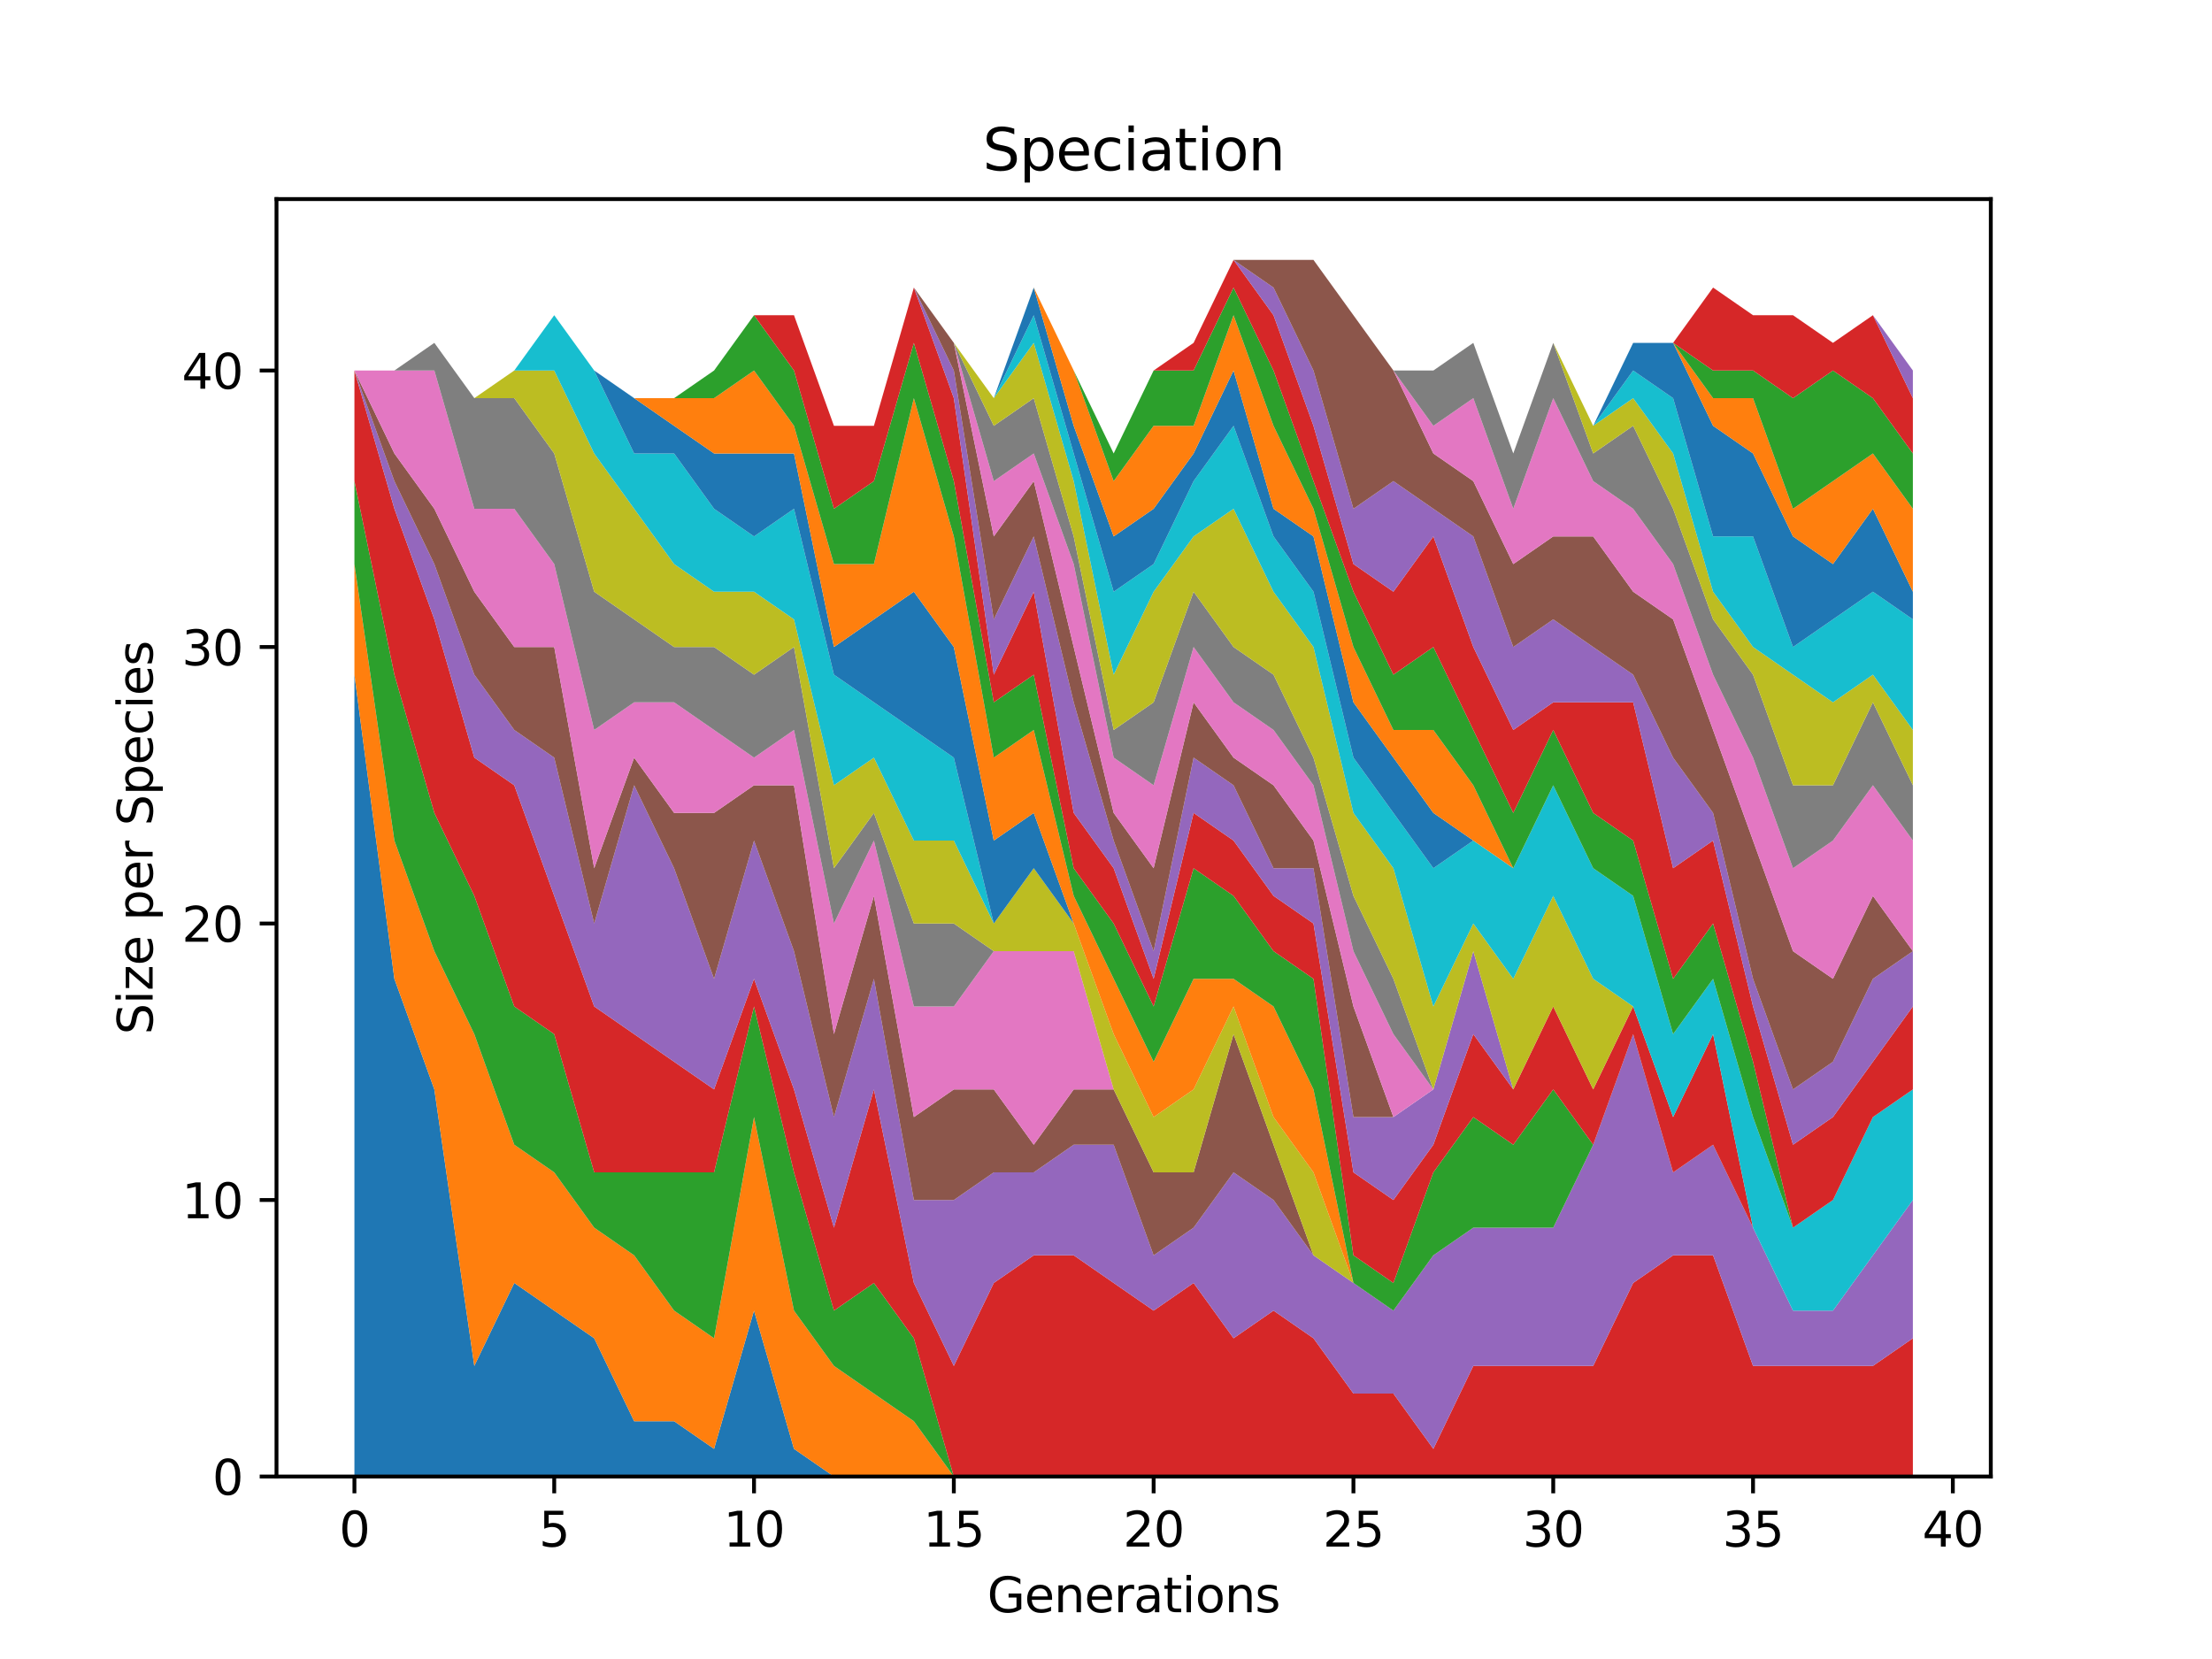 <?xml version="1.0" encoding="utf-8" standalone="no"?>
<!DOCTYPE svg PUBLIC "-//W3C//DTD SVG 1.1//EN"
  "http://www.w3.org/Graphics/SVG/1.1/DTD/svg11.dtd">
<svg xmlns:xlink="http://www.w3.org/1999/xlink" width="460.8pt" height="345.6pt" viewBox="0 0 460.8 345.6" xmlns="http://www.w3.org/2000/svg" version="1.1">
 <defs>
  <style type="text/css">*{stroke-linejoin: round; stroke-linecap: butt}</style>
 </defs>
 <g id="figure_1">
  <g id="patch_1">
   <path d="M 0 345.6 
L 460.8 345.6 
L 460.8 0 
L 0 0 
z
" style="fill: #ffffff"/>
  </g>
  <g id="axes_1">
   <g id="patch_2">
    <path d="M 57.6 307.584 
L 414.72 307.584 
L 414.72 41.472 
L 57.6 41.472 
z
" style="fill: #ffffff"/>
   </g>
   <g id="PolyCollection_1">
    <path d="M 73.833 140.544 
L 73.833 307.584 
L 82.157 307.584 
L 90.482 307.584 
L 98.806 307.584 
L 107.131 307.584 
L 115.455 307.584 
L 123.78 307.584 
L 132.104 307.584 
L 140.429 307.584 
L 148.753 307.584 
L 157.077 307.584 
L 165.402 307.584 
L 173.726 307.584 
L 182.051 307.584 
L 190.375 307.584 
L 198.7 307.584 
L 207.024 307.584 
L 215.349 307.584 
L 223.673 307.584 
L 231.998 307.584 
L 240.322 307.584 
L 248.647 307.584 
L 256.971 307.584 
L 265.296 307.584 
L 273.62 307.584 
L 281.945 307.584 
L 290.269 307.584 
L 298.594 307.584 
L 306.918 307.584 
L 315.243 307.584 
L 323.567 307.584 
L 331.891 307.584 
L 340.216 307.584 
L 348.54 307.584 
L 356.865 307.584 
L 365.189 307.584 
L 373.514 307.584 
L 381.838 307.584 
L 390.163 307.584 
L 398.487 307.584 
L 398.487 307.584 
L 398.487 307.584 
L 390.163 307.584 
L 381.838 307.584 
L 373.514 307.584 
L 365.189 307.584 
L 356.865 307.584 
L 348.54 307.584 
L 340.216 307.584 
L 331.891 307.584 
L 323.567 307.584 
L 315.243 307.584 
L 306.918 307.584 
L 298.594 307.584 
L 290.269 307.584 
L 281.945 307.584 
L 273.62 307.584 
L 265.296 307.584 
L 256.971 307.584 
L 248.647 307.584 
L 240.322 307.584 
L 231.998 307.584 
L 223.673 307.584 
L 215.349 307.584 
L 207.024 307.584 
L 198.7 307.584 
L 190.375 307.584 
L 182.051 307.584 
L 173.726 307.584 
L 165.402 301.824 
L 157.077 273.024 
L 148.753 301.824 
L 140.429 296.064 
L 132.104 296.064 
L 123.78 278.784 
L 115.455 273.024 
L 107.131 267.264 
L 98.806 284.544 
L 90.482 226.944 
L 82.157 203.904 
L 73.833 140.544 
z
" clip-path="url(#p63324d0dd7)" style="fill: #1f77b4"/>
   </g>
   <g id="PolyCollection_2">
    <path d="M 73.833 117.504 
L 73.833 140.544 
L 82.157 203.904 
L 90.482 226.944 
L 98.806 284.544 
L 107.131 267.264 
L 115.455 273.024 
L 123.78 278.784 
L 132.104 296.064 
L 140.429 296.064 
L 148.753 301.824 
L 157.077 273.024 
L 165.402 301.824 
L 173.726 307.584 
L 182.051 307.584 
L 190.375 307.584 
L 198.7 307.584 
L 207.024 307.584 
L 215.349 307.584 
L 223.673 307.584 
L 231.998 307.584 
L 240.322 307.584 
L 248.647 307.584 
L 256.971 307.584 
L 265.296 307.584 
L 273.62 307.584 
L 281.945 307.584 
L 290.269 307.584 
L 298.594 307.584 
L 306.918 307.584 
L 315.243 307.584 
L 323.567 307.584 
L 331.891 307.584 
L 340.216 307.584 
L 348.54 307.584 
L 356.865 307.584 
L 365.189 307.584 
L 373.514 307.584 
L 381.838 307.584 
L 390.163 307.584 
L 398.487 307.584 
L 398.487 307.584 
L 398.487 307.584 
L 390.163 307.584 
L 381.838 307.584 
L 373.514 307.584 
L 365.189 307.584 
L 356.865 307.584 
L 348.54 307.584 
L 340.216 307.584 
L 331.891 307.584 
L 323.567 307.584 
L 315.243 307.584 
L 306.918 307.584 
L 298.594 307.584 
L 290.269 307.584 
L 281.945 307.584 
L 273.62 307.584 
L 265.296 307.584 
L 256.971 307.584 
L 248.647 307.584 
L 240.322 307.584 
L 231.998 307.584 
L 223.673 307.584 
L 215.349 307.584 
L 207.024 307.584 
L 198.7 307.584 
L 190.375 296.064 
L 182.051 290.304 
L 173.726 284.544 
L 165.402 273.024 
L 157.077 232.704 
L 148.753 278.784 
L 140.429 273.024 
L 132.104 261.504 
L 123.78 255.744 
L 115.455 244.224 
L 107.131 238.464 
L 98.806 215.424 
L 90.482 198.144 
L 82.157 175.104 
L 73.833 117.504 
z
" clip-path="url(#p63324d0dd7)" style="fill: #ff7f0e"/>
   </g>
   <g id="PolyCollection_3">
    <path d="M 73.833 100.224 
L 73.833 117.504 
L 82.157 175.104 
L 90.482 198.144 
L 98.806 215.424 
L 107.131 238.464 
L 115.455 244.224 
L 123.78 255.744 
L 132.104 261.504 
L 140.429 273.024 
L 148.753 278.784 
L 157.077 232.704 
L 165.402 273.024 
L 173.726 284.544 
L 182.051 290.304 
L 190.375 296.064 
L 198.7 307.584 
L 207.024 307.584 
L 215.349 307.584 
L 223.673 307.584 
L 231.998 307.584 
L 240.322 307.584 
L 248.647 307.584 
L 256.971 307.584 
L 265.296 307.584 
L 273.62 307.584 
L 281.945 307.584 
L 290.269 307.584 
L 298.594 307.584 
L 306.918 307.584 
L 315.243 307.584 
L 323.567 307.584 
L 331.891 307.584 
L 340.216 307.584 
L 348.54 307.584 
L 356.865 307.584 
L 365.189 307.584 
L 373.514 307.584 
L 381.838 307.584 
L 390.163 307.584 
L 398.487 307.584 
L 398.487 307.584 
L 398.487 307.584 
L 390.163 307.584 
L 381.838 307.584 
L 373.514 307.584 
L 365.189 307.584 
L 356.865 307.584 
L 348.54 307.584 
L 340.216 307.584 
L 331.891 307.584 
L 323.567 307.584 
L 315.243 307.584 
L 306.918 307.584 
L 298.594 307.584 
L 290.269 307.584 
L 281.945 307.584 
L 273.62 307.584 
L 265.296 307.584 
L 256.971 307.584 
L 248.647 307.584 
L 240.322 307.584 
L 231.998 307.584 
L 223.673 307.584 
L 215.349 307.584 
L 207.024 307.584 
L 198.7 307.584 
L 190.375 278.784 
L 182.051 267.264 
L 173.726 273.024 
L 165.402 244.224 
L 157.077 209.664 
L 148.753 244.224 
L 140.429 244.224 
L 132.104 244.224 
L 123.78 244.224 
L 115.455 215.424 
L 107.131 209.664 
L 98.806 186.624 
L 90.482 169.344 
L 82.157 140.544 
L 73.833 100.224 
z
" clip-path="url(#p63324d0dd7)" style="fill: #2ca02c"/>
   </g>
   <g id="PolyCollection_4">
    <path d="M 73.833 77.184 
L 73.833 100.224 
L 82.157 140.544 
L 90.482 169.344 
L 98.806 186.624 
L 107.131 209.664 
L 115.455 215.424 
L 123.78 244.224 
L 132.104 244.224 
L 140.429 244.224 
L 148.753 244.224 
L 157.077 209.664 
L 165.402 244.224 
L 173.726 273.024 
L 182.051 267.264 
L 190.375 278.784 
L 198.7 307.584 
L 207.024 307.584 
L 215.349 307.584 
L 223.673 307.584 
L 231.998 307.584 
L 240.322 307.584 
L 248.647 307.584 
L 256.971 307.584 
L 265.296 307.584 
L 273.62 307.584 
L 281.945 307.584 
L 290.269 307.584 
L 298.594 307.584 
L 306.918 307.584 
L 315.243 307.584 
L 323.567 307.584 
L 331.891 307.584 
L 340.216 307.584 
L 348.54 307.584 
L 356.865 307.584 
L 365.189 307.584 
L 373.514 307.584 
L 381.838 307.584 
L 390.163 307.584 
L 398.487 307.584 
L 398.487 278.784 
L 398.487 278.784 
L 390.163 284.544 
L 381.838 284.544 
L 373.514 284.544 
L 365.189 284.544 
L 356.865 261.504 
L 348.54 261.504 
L 340.216 267.264 
L 331.891 284.544 
L 323.567 284.544 
L 315.243 284.544 
L 306.918 284.544 
L 298.594 301.824 
L 290.269 290.304 
L 281.945 290.304 
L 273.62 278.784 
L 265.296 273.024 
L 256.971 278.784 
L 248.647 267.264 
L 240.322 273.024 
L 231.998 267.264 
L 223.673 261.504 
L 215.349 261.504 
L 207.024 267.264 
L 198.7 284.544 
L 190.375 267.264 
L 182.051 226.944 
L 173.726 255.744 
L 165.402 226.944 
L 157.077 203.904 
L 148.753 226.944 
L 140.429 221.184 
L 132.104 215.424 
L 123.78 209.664 
L 115.455 186.624 
L 107.131 163.584 
L 98.806 157.824 
L 90.482 129.024 
L 82.157 105.984 
L 73.833 77.184 
z
" clip-path="url(#p63324d0dd7)" style="fill: #d62728"/>
   </g>
   <g id="PolyCollection_5">
    <path d="M 73.833 77.184 
L 73.833 77.184 
L 82.157 105.984 
L 90.482 129.024 
L 98.806 157.824 
L 107.131 163.584 
L 115.455 186.624 
L 123.78 209.664 
L 132.104 215.424 
L 140.429 221.184 
L 148.753 226.944 
L 157.077 203.904 
L 165.402 226.944 
L 173.726 255.744 
L 182.051 226.944 
L 190.375 267.264 
L 198.7 284.544 
L 207.024 267.264 
L 215.349 261.504 
L 223.673 261.504 
L 231.998 267.264 
L 240.322 273.024 
L 248.647 267.264 
L 256.971 278.784 
L 265.296 273.024 
L 273.62 278.784 
L 281.945 290.304 
L 290.269 290.304 
L 298.594 301.824 
L 306.918 284.544 
L 315.243 284.544 
L 323.567 284.544 
L 331.891 284.544 
L 340.216 267.264 
L 348.54 261.504 
L 356.865 261.504 
L 365.189 284.544 
L 373.514 284.544 
L 381.838 284.544 
L 390.163 284.544 
L 398.487 278.784 
L 398.487 249.984 
L 398.487 249.984 
L 390.163 261.504 
L 381.838 273.024 
L 373.514 273.024 
L 365.189 255.744 
L 356.865 238.464 
L 348.54 244.224 
L 340.216 215.424 
L 331.891 238.464 
L 323.567 255.744 
L 315.243 255.744 
L 306.918 255.744 
L 298.594 261.504 
L 290.269 273.024 
L 281.945 267.264 
L 273.62 261.504 
L 265.296 249.984 
L 256.971 244.224 
L 248.647 255.744 
L 240.322 261.504 
L 231.998 238.464 
L 223.673 238.464 
L 215.349 244.224 
L 207.024 244.224 
L 198.7 249.984 
L 190.375 249.984 
L 182.051 203.904 
L 173.726 232.704 
L 165.402 198.144 
L 157.077 175.104 
L 148.753 203.904 
L 140.429 180.864 
L 132.104 163.584 
L 123.78 192.384 
L 115.455 157.824 
L 107.131 152.064 
L 98.806 140.544 
L 90.482 117.504 
L 82.157 100.224 
L 73.833 77.184 
z
" clip-path="url(#p63324d0dd7)" style="fill: #9467bd"/>
   </g>
   <g id="PolyCollection_6">
    <path d="M 73.833 77.184 
L 73.833 77.184 
L 82.157 100.224 
L 90.482 117.504 
L 98.806 140.544 
L 107.131 152.064 
L 115.455 157.824 
L 123.78 192.384 
L 132.104 163.584 
L 140.429 180.864 
L 148.753 203.904 
L 157.077 175.104 
L 165.402 198.144 
L 173.726 232.704 
L 182.051 203.904 
L 190.375 249.984 
L 198.7 249.984 
L 207.024 244.224 
L 215.349 244.224 
L 223.673 238.464 
L 231.998 238.464 
L 240.322 261.504 
L 248.647 255.744 
L 256.971 244.224 
L 265.296 249.984 
L 273.62 261.504 
L 281.945 267.264 
L 290.269 273.024 
L 298.594 261.504 
L 306.918 255.744 
L 315.243 255.744 
L 323.567 255.744 
L 331.891 238.464 
L 340.216 215.424 
L 348.54 244.224 
L 356.865 238.464 
L 365.189 255.744 
L 373.514 273.024 
L 381.838 273.024 
L 390.163 261.504 
L 398.487 249.984 
L 398.487 249.984 
L 398.487 249.984 
L 390.163 261.504 
L 381.838 273.024 
L 373.514 273.024 
L 365.189 255.744 
L 356.865 238.464 
L 348.54 244.224 
L 340.216 215.424 
L 331.891 238.464 
L 323.567 255.744 
L 315.243 255.744 
L 306.918 255.744 
L 298.594 261.504 
L 290.269 273.024 
L 281.945 267.264 
L 273.62 261.504 
L 265.296 238.464 
L 256.971 215.424 
L 248.647 244.224 
L 240.322 244.224 
L 231.998 226.944 
L 223.673 226.944 
L 215.349 238.464 
L 207.024 226.944 
L 198.7 226.944 
L 190.375 232.704 
L 182.051 186.624 
L 173.726 215.424 
L 165.402 163.584 
L 157.077 163.584 
L 148.753 169.344 
L 140.429 169.344 
L 132.104 157.824 
L 123.78 180.864 
L 115.455 134.784 
L 107.131 134.784 
L 98.806 123.264 
L 90.482 105.984 
L 82.157 94.464 
L 73.833 77.184 
z
" clip-path="url(#p63324d0dd7)" style="fill: #8c564b"/>
   </g>
   <g id="PolyCollection_7">
    <path d="M 73.833 77.184 
L 73.833 77.184 
L 82.157 94.464 
L 90.482 105.984 
L 98.806 123.264 
L 107.131 134.784 
L 115.455 134.784 
L 123.78 180.864 
L 132.104 157.824 
L 140.429 169.344 
L 148.753 169.344 
L 157.077 163.584 
L 165.402 163.584 
L 173.726 215.424 
L 182.051 186.624 
L 190.375 232.704 
L 198.7 226.944 
L 207.024 226.944 
L 215.349 238.464 
L 223.673 226.944 
L 231.998 226.944 
L 240.322 244.224 
L 248.647 244.224 
L 256.971 215.424 
L 265.296 238.464 
L 273.62 261.504 
L 281.945 267.264 
L 290.269 273.024 
L 298.594 261.504 
L 306.918 255.744 
L 315.243 255.744 
L 323.567 255.744 
L 331.891 238.464 
L 340.216 215.424 
L 348.54 244.224 
L 356.865 238.464 
L 365.189 255.744 
L 373.514 273.024 
L 381.838 273.024 
L 390.163 261.504 
L 398.487 249.984 
L 398.487 249.984 
L 398.487 249.984 
L 390.163 261.504 
L 381.838 273.024 
L 373.514 273.024 
L 365.189 255.744 
L 356.865 238.464 
L 348.54 244.224 
L 340.216 215.424 
L 331.891 238.464 
L 323.567 255.744 
L 315.243 255.744 
L 306.918 255.744 
L 298.594 261.504 
L 290.269 273.024 
L 281.945 267.264 
L 273.62 261.504 
L 265.296 238.464 
L 256.971 215.424 
L 248.647 244.224 
L 240.322 244.224 
L 231.998 226.944 
L 223.673 198.144 
L 215.349 198.144 
L 207.024 198.144 
L 198.7 209.664 
L 190.375 209.664 
L 182.051 175.104 
L 173.726 192.384 
L 165.402 152.064 
L 157.077 157.824 
L 148.753 152.064 
L 140.429 146.304 
L 132.104 146.304 
L 123.78 152.064 
L 115.455 117.504 
L 107.131 105.984 
L 98.806 105.984 
L 90.482 77.184 
L 82.157 77.184 
L 73.833 77.184 
z
" clip-path="url(#p63324d0dd7)" style="fill: #e377c2"/>
   </g>
   <g id="PolyCollection_8">
    <path d="M 73.833 77.184 
L 73.833 77.184 
L 82.157 77.184 
L 90.482 77.184 
L 98.806 105.984 
L 107.131 105.984 
L 115.455 117.504 
L 123.78 152.064 
L 132.104 146.304 
L 140.429 146.304 
L 148.753 152.064 
L 157.077 157.824 
L 165.402 152.064 
L 173.726 192.384 
L 182.051 175.104 
L 190.375 209.664 
L 198.7 209.664 
L 207.024 198.144 
L 215.349 198.144 
L 223.673 198.144 
L 231.998 226.944 
L 240.322 244.224 
L 248.647 244.224 
L 256.971 215.424 
L 265.296 238.464 
L 273.62 261.504 
L 281.945 267.264 
L 290.269 273.024 
L 298.594 261.504 
L 306.918 255.744 
L 315.243 255.744 
L 323.567 255.744 
L 331.891 238.464 
L 340.216 215.424 
L 348.54 244.224 
L 356.865 238.464 
L 365.189 255.744 
L 373.514 273.024 
L 381.838 273.024 
L 390.163 261.504 
L 398.487 249.984 
L 398.487 249.984 
L 398.487 249.984 
L 390.163 261.504 
L 381.838 273.024 
L 373.514 273.024 
L 365.189 255.744 
L 356.865 238.464 
L 348.54 244.224 
L 340.216 215.424 
L 331.891 238.464 
L 323.567 255.744 
L 315.243 255.744 
L 306.918 255.744 
L 298.594 261.504 
L 290.269 273.024 
L 281.945 267.264 
L 273.62 261.504 
L 265.296 238.464 
L 256.971 215.424 
L 248.647 244.224 
L 240.322 244.224 
L 231.998 226.944 
L 223.673 198.144 
L 215.349 198.144 
L 207.024 198.144 
L 198.7 192.384 
L 190.375 192.384 
L 182.051 169.344 
L 173.726 180.864 
L 165.402 134.784 
L 157.077 140.544 
L 148.753 134.784 
L 140.429 134.784 
L 132.104 129.024 
L 123.78 123.264 
L 115.455 94.464 
L 107.131 82.944 
L 98.806 82.944 
L 90.482 71.424 
L 82.157 77.184 
L 73.833 77.184 
z
" clip-path="url(#p63324d0dd7)" style="fill: #7f7f7f"/>
   </g>
   <g id="PolyCollection_9">
    <path d="M 73.833 77.184 
L 73.833 77.184 
L 82.157 77.184 
L 90.482 71.424 
L 98.806 82.944 
L 107.131 82.944 
L 115.455 94.464 
L 123.78 123.264 
L 132.104 129.024 
L 140.429 134.784 
L 148.753 134.784 
L 157.077 140.544 
L 165.402 134.784 
L 173.726 180.864 
L 182.051 169.344 
L 190.375 192.384 
L 198.7 192.384 
L 207.024 198.144 
L 215.349 198.144 
L 223.673 198.144 
L 231.998 226.944 
L 240.322 244.224 
L 248.647 244.224 
L 256.971 215.424 
L 265.296 238.464 
L 273.62 261.504 
L 281.945 267.264 
L 290.269 273.024 
L 298.594 261.504 
L 306.918 255.744 
L 315.243 255.744 
L 323.567 255.744 
L 331.891 238.464 
L 340.216 215.424 
L 348.54 244.224 
L 356.865 238.464 
L 365.189 255.744 
L 373.514 273.024 
L 381.838 273.024 
L 390.163 261.504 
L 398.487 249.984 
L 398.487 249.984 
L 398.487 249.984 
L 390.163 261.504 
L 381.838 273.024 
L 373.514 273.024 
L 365.189 255.744 
L 356.865 238.464 
L 348.54 244.224 
L 340.216 215.424 
L 331.891 238.464 
L 323.567 255.744 
L 315.243 255.744 
L 306.918 255.744 
L 298.594 261.504 
L 290.269 273.024 
L 281.945 267.264 
L 273.62 244.224 
L 265.296 232.704 
L 256.971 209.664 
L 248.647 226.944 
L 240.322 232.704 
L 231.998 215.424 
L 223.673 192.384 
L 215.349 180.864 
L 207.024 192.384 
L 198.7 175.104 
L 190.375 175.104 
L 182.051 157.824 
L 173.726 163.584 
L 165.402 129.024 
L 157.077 123.264 
L 148.753 123.264 
L 140.429 117.504 
L 132.104 105.984 
L 123.78 94.464 
L 115.455 77.184 
L 107.131 77.184 
L 98.806 82.944 
L 90.482 71.424 
L 82.157 77.184 
L 73.833 77.184 
z
" clip-path="url(#p63324d0dd7)" style="fill: #bcbd22"/>
   </g>
   <g id="PolyCollection_10">
    <path d="M 73.833 77.184 
L 73.833 77.184 
L 82.157 77.184 
L 90.482 71.424 
L 98.806 82.944 
L 107.131 77.184 
L 115.455 77.184 
L 123.78 94.464 
L 132.104 105.984 
L 140.429 117.504 
L 148.753 123.264 
L 157.077 123.264 
L 165.402 129.024 
L 173.726 163.584 
L 182.051 157.824 
L 190.375 175.104 
L 198.7 175.104 
L 207.024 192.384 
L 215.349 180.864 
L 223.673 192.384 
L 231.998 215.424 
L 240.322 232.704 
L 248.647 226.944 
L 256.971 209.664 
L 265.296 232.704 
L 273.62 244.224 
L 281.945 267.264 
L 290.269 273.024 
L 298.594 261.504 
L 306.918 255.744 
L 315.243 255.744 
L 323.567 255.744 
L 331.891 238.464 
L 340.216 215.424 
L 348.54 244.224 
L 356.865 238.464 
L 365.189 255.744 
L 373.514 273.024 
L 381.838 273.024 
L 390.163 261.504 
L 398.487 249.984 
L 398.487 249.984 
L 398.487 249.984 
L 390.163 261.504 
L 381.838 273.024 
L 373.514 273.024 
L 365.189 255.744 
L 356.865 238.464 
L 348.54 244.224 
L 340.216 215.424 
L 331.891 238.464 
L 323.567 255.744 
L 315.243 255.744 
L 306.918 255.744 
L 298.594 261.504 
L 290.269 273.024 
L 281.945 267.264 
L 273.62 244.224 
L 265.296 232.704 
L 256.971 209.664 
L 248.647 226.944 
L 240.322 232.704 
L 231.998 215.424 
L 223.673 192.384 
L 215.349 180.864 
L 207.024 192.384 
L 198.7 157.824 
L 190.375 152.064 
L 182.051 146.304 
L 173.726 140.544 
L 165.402 105.984 
L 157.077 111.744 
L 148.753 105.984 
L 140.429 94.464 
L 132.104 94.464 
L 123.78 77.184 
L 115.455 65.664 
L 107.131 77.184 
L 98.806 82.944 
L 90.482 71.424 
L 82.157 77.184 
L 73.833 77.184 
z
" clip-path="url(#p63324d0dd7)" style="fill: #17becf"/>
   </g>
   <g id="PolyCollection_11">
    <path d="M 73.833 77.184 
L 73.833 77.184 
L 82.157 77.184 
L 90.482 71.424 
L 98.806 82.944 
L 107.131 77.184 
L 115.455 65.664 
L 123.78 77.184 
L 132.104 94.464 
L 140.429 94.464 
L 148.753 105.984 
L 157.077 111.744 
L 165.402 105.984 
L 173.726 140.544 
L 182.051 146.304 
L 190.375 152.064 
L 198.7 157.824 
L 207.024 192.384 
L 215.349 180.864 
L 223.673 192.384 
L 231.998 215.424 
L 240.322 232.704 
L 248.647 226.944 
L 256.971 209.664 
L 265.296 232.704 
L 273.62 244.224 
L 281.945 267.264 
L 290.269 273.024 
L 298.594 261.504 
L 306.918 255.744 
L 315.243 255.744 
L 323.567 255.744 
L 331.891 238.464 
L 340.216 215.424 
L 348.54 244.224 
L 356.865 238.464 
L 365.189 255.744 
L 373.514 273.024 
L 381.838 273.024 
L 390.163 261.504 
L 398.487 249.984 
L 398.487 249.984 
L 398.487 249.984 
L 390.163 261.504 
L 381.838 273.024 
L 373.514 273.024 
L 365.189 255.744 
L 356.865 238.464 
L 348.54 244.224 
L 340.216 215.424 
L 331.891 238.464 
L 323.567 255.744 
L 315.243 255.744 
L 306.918 255.744 
L 298.594 261.504 
L 290.269 273.024 
L 281.945 267.264 
L 273.62 244.224 
L 265.296 232.704 
L 256.971 209.664 
L 248.647 226.944 
L 240.322 232.704 
L 231.998 215.424 
L 223.673 192.384 
L 215.349 169.344 
L 207.024 175.104 
L 198.7 134.784 
L 190.375 123.264 
L 182.051 129.024 
L 173.726 134.784 
L 165.402 94.464 
L 157.077 94.464 
L 148.753 94.464 
L 140.429 88.704 
L 132.104 82.944 
L 123.78 77.184 
L 115.455 65.664 
L 107.131 77.184 
L 98.806 82.944 
L 90.482 71.424 
L 82.157 77.184 
L 73.833 77.184 
z
" clip-path="url(#p63324d0dd7)" style="fill: #1f77b4"/>
   </g>
   <g id="PolyCollection_12">
    <path d="M 73.833 77.184 
L 73.833 77.184 
L 82.157 77.184 
L 90.482 71.424 
L 98.806 82.944 
L 107.131 77.184 
L 115.455 65.664 
L 123.78 77.184 
L 132.104 82.944 
L 140.429 88.704 
L 148.753 94.464 
L 157.077 94.464 
L 165.402 94.464 
L 173.726 134.784 
L 182.051 129.024 
L 190.375 123.264 
L 198.7 134.784 
L 207.024 175.104 
L 215.349 169.344 
L 223.673 192.384 
L 231.998 215.424 
L 240.322 232.704 
L 248.647 226.944 
L 256.971 209.664 
L 265.296 232.704 
L 273.62 244.224 
L 281.945 267.264 
L 290.269 273.024 
L 298.594 261.504 
L 306.918 255.744 
L 315.243 255.744 
L 323.567 255.744 
L 331.891 238.464 
L 340.216 215.424 
L 348.54 244.224 
L 356.865 238.464 
L 365.189 255.744 
L 373.514 273.024 
L 381.838 273.024 
L 390.163 261.504 
L 398.487 249.984 
L 398.487 249.984 
L 398.487 249.984 
L 390.163 261.504 
L 381.838 273.024 
L 373.514 273.024 
L 365.189 255.744 
L 356.865 238.464 
L 348.54 244.224 
L 340.216 215.424 
L 331.891 238.464 
L 323.567 255.744 
L 315.243 255.744 
L 306.918 255.744 
L 298.594 261.504 
L 290.269 273.024 
L 281.945 267.264 
L 273.62 226.944 
L 265.296 209.664 
L 256.971 203.904 
L 248.647 203.904 
L 240.322 221.184 
L 231.998 203.904 
L 223.673 186.624 
L 215.349 152.064 
L 207.024 157.824 
L 198.7 111.744 
L 190.375 82.944 
L 182.051 117.504 
L 173.726 117.504 
L 165.402 88.704 
L 157.077 77.184 
L 148.753 82.944 
L 140.429 82.944 
L 132.104 82.944 
L 123.78 77.184 
L 115.455 65.664 
L 107.131 77.184 
L 98.806 82.944 
L 90.482 71.424 
L 82.157 77.184 
L 73.833 77.184 
z
" clip-path="url(#p63324d0dd7)" style="fill: #ff7f0e"/>
   </g>
   <g id="PolyCollection_13">
    <path d="M 73.833 77.184 
L 73.833 77.184 
L 82.157 77.184 
L 90.482 71.424 
L 98.806 82.944 
L 107.131 77.184 
L 115.455 65.664 
L 123.78 77.184 
L 132.104 82.944 
L 140.429 82.944 
L 148.753 82.944 
L 157.077 77.184 
L 165.402 88.704 
L 173.726 117.504 
L 182.051 117.504 
L 190.375 82.944 
L 198.7 111.744 
L 207.024 157.824 
L 215.349 152.064 
L 223.673 186.624 
L 231.998 203.904 
L 240.322 221.184 
L 248.647 203.904 
L 256.971 203.904 
L 265.296 209.664 
L 273.62 226.944 
L 281.945 267.264 
L 290.269 273.024 
L 298.594 261.504 
L 306.918 255.744 
L 315.243 255.744 
L 323.567 255.744 
L 331.891 238.464 
L 340.216 215.424 
L 348.54 244.224 
L 356.865 238.464 
L 365.189 255.744 
L 373.514 273.024 
L 381.838 273.024 
L 390.163 261.504 
L 398.487 249.984 
L 398.487 249.984 
L 398.487 249.984 
L 390.163 261.504 
L 381.838 273.024 
L 373.514 273.024 
L 365.189 255.744 
L 356.865 238.464 
L 348.54 244.224 
L 340.216 215.424 
L 331.891 238.464 
L 323.567 226.944 
L 315.243 238.464 
L 306.918 232.704 
L 298.594 244.224 
L 290.269 267.264 
L 281.945 261.504 
L 273.62 203.904 
L 265.296 198.144 
L 256.971 186.624 
L 248.647 180.864 
L 240.322 209.664 
L 231.998 192.384 
L 223.673 180.864 
L 215.349 140.544 
L 207.024 146.304 
L 198.7 100.224 
L 190.375 71.424 
L 182.051 100.224 
L 173.726 105.984 
L 165.402 77.184 
L 157.077 65.664 
L 148.753 77.184 
L 140.429 82.944 
L 132.104 82.944 
L 123.78 77.184 
L 115.455 65.664 
L 107.131 77.184 
L 98.806 82.944 
L 90.482 71.424 
L 82.157 77.184 
L 73.833 77.184 
z
" clip-path="url(#p63324d0dd7)" style="fill: #2ca02c"/>
   </g>
   <g id="PolyCollection_14">
    <path d="M 73.833 77.184 
L 73.833 77.184 
L 82.157 77.184 
L 90.482 71.424 
L 98.806 82.944 
L 107.131 77.184 
L 115.455 65.664 
L 123.78 77.184 
L 132.104 82.944 
L 140.429 82.944 
L 148.753 77.184 
L 157.077 65.664 
L 165.402 77.184 
L 173.726 105.984 
L 182.051 100.224 
L 190.375 71.424 
L 198.7 100.224 
L 207.024 146.304 
L 215.349 140.544 
L 223.673 180.864 
L 231.998 192.384 
L 240.322 209.664 
L 248.647 180.864 
L 256.971 186.624 
L 265.296 198.144 
L 273.62 203.904 
L 281.945 261.504 
L 290.269 267.264 
L 298.594 244.224 
L 306.918 232.704 
L 315.243 238.464 
L 323.567 226.944 
L 331.891 238.464 
L 340.216 215.424 
L 348.54 244.224 
L 356.865 238.464 
L 365.189 255.744 
L 373.514 273.024 
L 381.838 273.024 
L 390.163 261.504 
L 398.487 249.984 
L 398.487 249.984 
L 398.487 249.984 
L 390.163 261.504 
L 381.838 273.024 
L 373.514 273.024 
L 365.189 255.744 
L 356.865 215.424 
L 348.54 232.704 
L 340.216 209.664 
L 331.891 226.944 
L 323.567 209.664 
L 315.243 226.944 
L 306.918 215.424 
L 298.594 238.464 
L 290.269 249.984 
L 281.945 244.224 
L 273.62 192.384 
L 265.296 186.624 
L 256.971 175.104 
L 248.647 169.344 
L 240.322 203.904 
L 231.998 180.864 
L 223.673 169.344 
L 215.349 123.264 
L 207.024 140.544 
L 198.7 82.944 
L 190.375 59.904 
L 182.051 88.704 
L 173.726 88.704 
L 165.402 65.664 
L 157.077 65.664 
L 148.753 77.184 
L 140.429 82.944 
L 132.104 82.944 
L 123.78 77.184 
L 115.455 65.664 
L 107.131 77.184 
L 98.806 82.944 
L 90.482 71.424 
L 82.157 77.184 
L 73.833 77.184 
z
" clip-path="url(#p63324d0dd7)" style="fill: #d62728"/>
   </g>
   <g id="PolyCollection_15">
    <path d="M 73.833 77.184 
L 73.833 77.184 
L 82.157 77.184 
L 90.482 71.424 
L 98.806 82.944 
L 107.131 77.184 
L 115.455 65.664 
L 123.78 77.184 
L 132.104 82.944 
L 140.429 82.944 
L 148.753 77.184 
L 157.077 65.664 
L 165.402 65.664 
L 173.726 88.704 
L 182.051 88.704 
L 190.375 59.904 
L 198.7 82.944 
L 207.024 140.544 
L 215.349 123.264 
L 223.673 169.344 
L 231.998 180.864 
L 240.322 203.904 
L 248.647 169.344 
L 256.971 175.104 
L 265.296 186.624 
L 273.62 192.384 
L 281.945 244.224 
L 290.269 249.984 
L 298.594 238.464 
L 306.918 215.424 
L 315.243 226.944 
L 323.567 209.664 
L 331.891 226.944 
L 340.216 209.664 
L 348.54 232.704 
L 356.865 215.424 
L 365.189 255.744 
L 373.514 273.024 
L 381.838 273.024 
L 390.163 261.504 
L 398.487 249.984 
L 398.487 249.984 
L 398.487 249.984 
L 390.163 261.504 
L 381.838 273.024 
L 373.514 273.024 
L 365.189 255.744 
L 356.865 215.424 
L 348.54 232.704 
L 340.216 209.664 
L 331.891 226.944 
L 323.567 209.664 
L 315.243 226.944 
L 306.918 198.144 
L 298.594 226.944 
L 290.269 232.704 
L 281.945 232.704 
L 273.62 180.864 
L 265.296 180.864 
L 256.971 163.584 
L 248.647 157.824 
L 240.322 198.144 
L 231.998 175.104 
L 223.673 146.304 
L 215.349 111.744 
L 207.024 129.024 
L 198.7 77.184 
L 190.375 59.904 
L 182.051 88.704 
L 173.726 88.704 
L 165.402 65.664 
L 157.077 65.664 
L 148.753 77.184 
L 140.429 82.944 
L 132.104 82.944 
L 123.78 77.184 
L 115.455 65.664 
L 107.131 77.184 
L 98.806 82.944 
L 90.482 71.424 
L 82.157 77.184 
L 73.833 77.184 
z
" clip-path="url(#p63324d0dd7)" style="fill: #9467bd"/>
   </g>
   <g id="PolyCollection_16">
    <path d="M 73.833 77.184 
L 73.833 77.184 
L 82.157 77.184 
L 90.482 71.424 
L 98.806 82.944 
L 107.131 77.184 
L 115.455 65.664 
L 123.78 77.184 
L 132.104 82.944 
L 140.429 82.944 
L 148.753 77.184 
L 157.077 65.664 
L 165.402 65.664 
L 173.726 88.704 
L 182.051 88.704 
L 190.375 59.904 
L 198.7 77.184 
L 207.024 129.024 
L 215.349 111.744 
L 223.673 146.304 
L 231.998 175.104 
L 240.322 198.144 
L 248.647 157.824 
L 256.971 163.584 
L 265.296 180.864 
L 273.62 180.864 
L 281.945 232.704 
L 290.269 232.704 
L 298.594 226.944 
L 306.918 198.144 
L 315.243 226.944 
L 323.567 209.664 
L 331.891 226.944 
L 340.216 209.664 
L 348.54 232.704 
L 356.865 215.424 
L 365.189 255.744 
L 373.514 273.024 
L 381.838 273.024 
L 390.163 261.504 
L 398.487 249.984 
L 398.487 249.984 
L 398.487 249.984 
L 390.163 261.504 
L 381.838 273.024 
L 373.514 273.024 
L 365.189 255.744 
L 356.865 215.424 
L 348.54 232.704 
L 340.216 209.664 
L 331.891 226.944 
L 323.567 209.664 
L 315.243 226.944 
L 306.918 198.144 
L 298.594 226.944 
L 290.269 232.704 
L 281.945 209.664 
L 273.62 175.104 
L 265.296 163.584 
L 256.971 157.824 
L 248.647 146.304 
L 240.322 180.864 
L 231.998 169.344 
L 223.673 134.784 
L 215.349 100.224 
L 207.024 111.744 
L 198.7 71.424 
L 190.375 59.904 
L 182.051 88.704 
L 173.726 88.704 
L 165.402 65.664 
L 157.077 65.664 
L 148.753 77.184 
L 140.429 82.944 
L 132.104 82.944 
L 123.78 77.184 
L 115.455 65.664 
L 107.131 77.184 
L 98.806 82.944 
L 90.482 71.424 
L 82.157 77.184 
L 73.833 77.184 
z
" clip-path="url(#p63324d0dd7)" style="fill: #8c564b"/>
   </g>
   <g id="PolyCollection_17">
    <path d="M 73.833 77.184 
L 73.833 77.184 
L 82.157 77.184 
L 90.482 71.424 
L 98.806 82.944 
L 107.131 77.184 
L 115.455 65.664 
L 123.78 77.184 
L 132.104 82.944 
L 140.429 82.944 
L 148.753 77.184 
L 157.077 65.664 
L 165.402 65.664 
L 173.726 88.704 
L 182.051 88.704 
L 190.375 59.904 
L 198.7 71.424 
L 207.024 111.744 
L 215.349 100.224 
L 223.673 134.784 
L 231.998 169.344 
L 240.322 180.864 
L 248.647 146.304 
L 256.971 157.824 
L 265.296 163.584 
L 273.62 175.104 
L 281.945 209.664 
L 290.269 232.704 
L 298.594 226.944 
L 306.918 198.144 
L 315.243 226.944 
L 323.567 209.664 
L 331.891 226.944 
L 340.216 209.664 
L 348.54 232.704 
L 356.865 215.424 
L 365.189 255.744 
L 373.514 273.024 
L 381.838 273.024 
L 390.163 261.504 
L 398.487 249.984 
L 398.487 249.984 
L 398.487 249.984 
L 390.163 261.504 
L 381.838 273.024 
L 373.514 273.024 
L 365.189 255.744 
L 356.865 215.424 
L 348.54 232.704 
L 340.216 209.664 
L 331.891 226.944 
L 323.567 209.664 
L 315.243 226.944 
L 306.918 198.144 
L 298.594 226.944 
L 290.269 215.424 
L 281.945 198.144 
L 273.62 163.584 
L 265.296 152.064 
L 256.971 146.304 
L 248.647 134.784 
L 240.322 163.584 
L 231.998 157.824 
L 223.673 117.504 
L 215.349 94.464 
L 207.024 100.224 
L 198.7 71.424 
L 190.375 59.904 
L 182.051 88.704 
L 173.726 88.704 
L 165.402 65.664 
L 157.077 65.664 
L 148.753 77.184 
L 140.429 82.944 
L 132.104 82.944 
L 123.78 77.184 
L 115.455 65.664 
L 107.131 77.184 
L 98.806 82.944 
L 90.482 71.424 
L 82.157 77.184 
L 73.833 77.184 
z
" clip-path="url(#p63324d0dd7)" style="fill: #e377c2"/>
   </g>
   <g id="PolyCollection_18">
    <path d="M 73.833 77.184 
L 73.833 77.184 
L 82.157 77.184 
L 90.482 71.424 
L 98.806 82.944 
L 107.131 77.184 
L 115.455 65.664 
L 123.78 77.184 
L 132.104 82.944 
L 140.429 82.944 
L 148.753 77.184 
L 157.077 65.664 
L 165.402 65.664 
L 173.726 88.704 
L 182.051 88.704 
L 190.375 59.904 
L 198.7 71.424 
L 207.024 100.224 
L 215.349 94.464 
L 223.673 117.504 
L 231.998 157.824 
L 240.322 163.584 
L 248.647 134.784 
L 256.971 146.304 
L 265.296 152.064 
L 273.62 163.584 
L 281.945 198.144 
L 290.269 215.424 
L 298.594 226.944 
L 306.918 198.144 
L 315.243 226.944 
L 323.567 209.664 
L 331.891 226.944 
L 340.216 209.664 
L 348.54 232.704 
L 356.865 215.424 
L 365.189 255.744 
L 373.514 273.024 
L 381.838 273.024 
L 390.163 261.504 
L 398.487 249.984 
L 398.487 249.984 
L 398.487 249.984 
L 390.163 261.504 
L 381.838 273.024 
L 373.514 273.024 
L 365.189 255.744 
L 356.865 215.424 
L 348.54 232.704 
L 340.216 209.664 
L 331.891 226.944 
L 323.567 209.664 
L 315.243 226.944 
L 306.918 198.144 
L 298.594 226.944 
L 290.269 203.904 
L 281.945 186.624 
L 273.62 157.824 
L 265.296 140.544 
L 256.971 134.784 
L 248.647 123.264 
L 240.322 146.304 
L 231.998 152.064 
L 223.673 111.744 
L 215.349 82.944 
L 207.024 88.704 
L 198.7 71.424 
L 190.375 59.904 
L 182.051 88.704 
L 173.726 88.704 
L 165.402 65.664 
L 157.077 65.664 
L 148.753 77.184 
L 140.429 82.944 
L 132.104 82.944 
L 123.78 77.184 
L 115.455 65.664 
L 107.131 77.184 
L 98.806 82.944 
L 90.482 71.424 
L 82.157 77.184 
L 73.833 77.184 
z
" clip-path="url(#p63324d0dd7)" style="fill: #7f7f7f"/>
   </g>
   <g id="PolyCollection_19">
    <path d="M 73.833 77.184 
L 73.833 77.184 
L 82.157 77.184 
L 90.482 71.424 
L 98.806 82.944 
L 107.131 77.184 
L 115.455 65.664 
L 123.78 77.184 
L 132.104 82.944 
L 140.429 82.944 
L 148.753 77.184 
L 157.077 65.664 
L 165.402 65.664 
L 173.726 88.704 
L 182.051 88.704 
L 190.375 59.904 
L 198.7 71.424 
L 207.024 88.704 
L 215.349 82.944 
L 223.673 111.744 
L 231.998 152.064 
L 240.322 146.304 
L 248.647 123.264 
L 256.971 134.784 
L 265.296 140.544 
L 273.62 157.824 
L 281.945 186.624 
L 290.269 203.904 
L 298.594 226.944 
L 306.918 198.144 
L 315.243 226.944 
L 323.567 209.664 
L 331.891 226.944 
L 340.216 209.664 
L 348.54 232.704 
L 356.865 215.424 
L 365.189 255.744 
L 373.514 273.024 
L 381.838 273.024 
L 390.163 261.504 
L 398.487 249.984 
L 398.487 249.984 
L 398.487 249.984 
L 390.163 261.504 
L 381.838 273.024 
L 373.514 273.024 
L 365.189 255.744 
L 356.865 215.424 
L 348.54 232.704 
L 340.216 209.664 
L 331.891 203.904 
L 323.567 186.624 
L 315.243 203.904 
L 306.918 192.384 
L 298.594 209.664 
L 290.269 180.864 
L 281.945 169.344 
L 273.62 134.784 
L 265.296 123.264 
L 256.971 105.984 
L 248.647 111.744 
L 240.322 123.264 
L 231.998 140.544 
L 223.673 100.224 
L 215.349 71.424 
L 207.024 82.944 
L 198.7 71.424 
L 190.375 59.904 
L 182.051 88.704 
L 173.726 88.704 
L 165.402 65.664 
L 157.077 65.664 
L 148.753 77.184 
L 140.429 82.944 
L 132.104 82.944 
L 123.78 77.184 
L 115.455 65.664 
L 107.131 77.184 
L 98.806 82.944 
L 90.482 71.424 
L 82.157 77.184 
L 73.833 77.184 
z
" clip-path="url(#p63324d0dd7)" style="fill: #bcbd22"/>
   </g>
   <g id="PolyCollection_20">
    <path d="M 73.833 77.184 
L 73.833 77.184 
L 82.157 77.184 
L 90.482 71.424 
L 98.806 82.944 
L 107.131 77.184 
L 115.455 65.664 
L 123.78 77.184 
L 132.104 82.944 
L 140.429 82.944 
L 148.753 77.184 
L 157.077 65.664 
L 165.402 65.664 
L 173.726 88.704 
L 182.051 88.704 
L 190.375 59.904 
L 198.7 71.424 
L 207.024 82.944 
L 215.349 71.424 
L 223.673 100.224 
L 231.998 140.544 
L 240.322 123.264 
L 248.647 111.744 
L 256.971 105.984 
L 265.296 123.264 
L 273.62 134.784 
L 281.945 169.344 
L 290.269 180.864 
L 298.594 209.664 
L 306.918 192.384 
L 315.243 203.904 
L 323.567 186.624 
L 331.891 203.904 
L 340.216 209.664 
L 348.54 232.704 
L 356.865 215.424 
L 365.189 255.744 
L 373.514 273.024 
L 381.838 273.024 
L 390.163 261.504 
L 398.487 249.984 
L 398.487 226.944 
L 398.487 226.944 
L 390.163 232.704 
L 381.838 249.984 
L 373.514 255.744 
L 365.189 232.704 
L 356.865 203.904 
L 348.54 215.424 
L 340.216 186.624 
L 331.891 180.864 
L 323.567 163.584 
L 315.243 180.864 
L 306.918 175.104 
L 298.594 180.864 
L 290.269 169.344 
L 281.945 157.824 
L 273.62 123.264 
L 265.296 111.744 
L 256.971 88.704 
L 248.647 100.224 
L 240.322 117.504 
L 231.998 123.264 
L 223.673 94.464 
L 215.349 65.664 
L 207.024 82.944 
L 198.7 71.424 
L 190.375 59.904 
L 182.051 88.704 
L 173.726 88.704 
L 165.402 65.664 
L 157.077 65.664 
L 148.753 77.184 
L 140.429 82.944 
L 132.104 82.944 
L 123.78 77.184 
L 115.455 65.664 
L 107.131 77.184 
L 98.806 82.944 
L 90.482 71.424 
L 82.157 77.184 
L 73.833 77.184 
z
" clip-path="url(#p63324d0dd7)" style="fill: #17becf"/>
   </g>
   <g id="PolyCollection_21">
    <path d="M 73.833 77.184 
L 73.833 77.184 
L 82.157 77.184 
L 90.482 71.424 
L 98.806 82.944 
L 107.131 77.184 
L 115.455 65.664 
L 123.78 77.184 
L 132.104 82.944 
L 140.429 82.944 
L 148.753 77.184 
L 157.077 65.664 
L 165.402 65.664 
L 173.726 88.704 
L 182.051 88.704 
L 190.375 59.904 
L 198.7 71.424 
L 207.024 82.944 
L 215.349 65.664 
L 223.673 94.464 
L 231.998 123.264 
L 240.322 117.504 
L 248.647 100.224 
L 256.971 88.704 
L 265.296 111.744 
L 273.62 123.264 
L 281.945 157.824 
L 290.269 169.344 
L 298.594 180.864 
L 306.918 175.104 
L 315.243 180.864 
L 323.567 163.584 
L 331.891 180.864 
L 340.216 186.624 
L 348.54 215.424 
L 356.865 203.904 
L 365.189 232.704 
L 373.514 255.744 
L 381.838 249.984 
L 390.163 232.704 
L 398.487 226.944 
L 398.487 226.944 
L 398.487 226.944 
L 390.163 232.704 
L 381.838 249.984 
L 373.514 255.744 
L 365.189 232.704 
L 356.865 203.904 
L 348.54 215.424 
L 340.216 186.624 
L 331.891 180.864 
L 323.567 163.584 
L 315.243 180.864 
L 306.918 175.104 
L 298.594 169.344 
L 290.269 157.824 
L 281.945 146.304 
L 273.62 111.744 
L 265.296 105.984 
L 256.971 77.184 
L 248.647 94.464 
L 240.322 105.984 
L 231.998 111.744 
L 223.673 88.704 
L 215.349 59.904 
L 207.024 82.944 
L 198.7 71.424 
L 190.375 59.904 
L 182.051 88.704 
L 173.726 88.704 
L 165.402 65.664 
L 157.077 65.664 
L 148.753 77.184 
L 140.429 82.944 
L 132.104 82.944 
L 123.78 77.184 
L 115.455 65.664 
L 107.131 77.184 
L 98.806 82.944 
L 90.482 71.424 
L 82.157 77.184 
L 73.833 77.184 
z
" clip-path="url(#p63324d0dd7)" style="fill: #1f77b4"/>
   </g>
   <g id="PolyCollection_22">
    <path d="M 73.833 77.184 
L 73.833 77.184 
L 82.157 77.184 
L 90.482 71.424 
L 98.806 82.944 
L 107.131 77.184 
L 115.455 65.664 
L 123.78 77.184 
L 132.104 82.944 
L 140.429 82.944 
L 148.753 77.184 
L 157.077 65.664 
L 165.402 65.664 
L 173.726 88.704 
L 182.051 88.704 
L 190.375 59.904 
L 198.7 71.424 
L 207.024 82.944 
L 215.349 59.904 
L 223.673 88.704 
L 231.998 111.744 
L 240.322 105.984 
L 248.647 94.464 
L 256.971 77.184 
L 265.296 105.984 
L 273.62 111.744 
L 281.945 146.304 
L 290.269 157.824 
L 298.594 169.344 
L 306.918 175.104 
L 315.243 180.864 
L 323.567 163.584 
L 331.891 180.864 
L 340.216 186.624 
L 348.54 215.424 
L 356.865 203.904 
L 365.189 232.704 
L 373.514 255.744 
L 381.838 249.984 
L 390.163 232.704 
L 398.487 226.944 
L 398.487 226.944 
L 398.487 226.944 
L 390.163 232.704 
L 381.838 249.984 
L 373.514 255.744 
L 365.189 232.704 
L 356.865 203.904 
L 348.54 215.424 
L 340.216 186.624 
L 331.891 180.864 
L 323.567 163.584 
L 315.243 180.864 
L 306.918 163.584 
L 298.594 152.064 
L 290.269 152.064 
L 281.945 134.784 
L 273.62 105.984 
L 265.296 88.704 
L 256.971 65.664 
L 248.647 88.704 
L 240.322 88.704 
L 231.998 100.224 
L 223.673 77.184 
L 215.349 59.904 
L 207.024 82.944 
L 198.7 71.424 
L 190.375 59.904 
L 182.051 88.704 
L 173.726 88.704 
L 165.402 65.664 
L 157.077 65.664 
L 148.753 77.184 
L 140.429 82.944 
L 132.104 82.944 
L 123.78 77.184 
L 115.455 65.664 
L 107.131 77.184 
L 98.806 82.944 
L 90.482 71.424 
L 82.157 77.184 
L 73.833 77.184 
z
" clip-path="url(#p63324d0dd7)" style="fill: #ff7f0e"/>
   </g>
   <g id="PolyCollection_23">
    <path d="M 73.833 77.184 
L 73.833 77.184 
L 82.157 77.184 
L 90.482 71.424 
L 98.806 82.944 
L 107.131 77.184 
L 115.455 65.664 
L 123.78 77.184 
L 132.104 82.944 
L 140.429 82.944 
L 148.753 77.184 
L 157.077 65.664 
L 165.402 65.664 
L 173.726 88.704 
L 182.051 88.704 
L 190.375 59.904 
L 198.7 71.424 
L 207.024 82.944 
L 215.349 59.904 
L 223.673 77.184 
L 231.998 100.224 
L 240.322 88.704 
L 248.647 88.704 
L 256.971 65.664 
L 265.296 88.704 
L 273.62 105.984 
L 281.945 134.784 
L 290.269 152.064 
L 298.594 152.064 
L 306.918 163.584 
L 315.243 180.864 
L 323.567 163.584 
L 331.891 180.864 
L 340.216 186.624 
L 348.54 215.424 
L 356.865 203.904 
L 365.189 232.704 
L 373.514 255.744 
L 381.838 249.984 
L 390.163 232.704 
L 398.487 226.944 
L 398.487 226.944 
L 398.487 226.944 
L 390.163 232.704 
L 381.838 249.984 
L 373.514 255.744 
L 365.189 221.184 
L 356.865 192.384 
L 348.54 203.904 
L 340.216 175.104 
L 331.891 169.344 
L 323.567 152.064 
L 315.243 169.344 
L 306.918 152.064 
L 298.594 134.784 
L 290.269 140.544 
L 281.945 123.264 
L 273.62 100.224 
L 265.296 77.184 
L 256.971 59.904 
L 248.647 77.184 
L 240.322 77.184 
L 231.998 94.464 
L 223.673 77.184 
L 215.349 59.904 
L 207.024 82.944 
L 198.7 71.424 
L 190.375 59.904 
L 182.051 88.704 
L 173.726 88.704 
L 165.402 65.664 
L 157.077 65.664 
L 148.753 77.184 
L 140.429 82.944 
L 132.104 82.944 
L 123.78 77.184 
L 115.455 65.664 
L 107.131 77.184 
L 98.806 82.944 
L 90.482 71.424 
L 82.157 77.184 
L 73.833 77.184 
z
" clip-path="url(#p63324d0dd7)" style="fill: #2ca02c"/>
   </g>
   <g id="PolyCollection_24">
    <path d="M 73.833 77.184 
L 73.833 77.184 
L 82.157 77.184 
L 90.482 71.424 
L 98.806 82.944 
L 107.131 77.184 
L 115.455 65.664 
L 123.78 77.184 
L 132.104 82.944 
L 140.429 82.944 
L 148.753 77.184 
L 157.077 65.664 
L 165.402 65.664 
L 173.726 88.704 
L 182.051 88.704 
L 190.375 59.904 
L 198.7 71.424 
L 207.024 82.944 
L 215.349 59.904 
L 223.673 77.184 
L 231.998 94.464 
L 240.322 77.184 
L 248.647 77.184 
L 256.971 59.904 
L 265.296 77.184 
L 273.62 100.224 
L 281.945 123.264 
L 290.269 140.544 
L 298.594 134.784 
L 306.918 152.064 
L 315.243 169.344 
L 323.567 152.064 
L 331.891 169.344 
L 340.216 175.104 
L 348.54 203.904 
L 356.865 192.384 
L 365.189 221.184 
L 373.514 255.744 
L 381.838 249.984 
L 390.163 232.704 
L 398.487 226.944 
L 398.487 209.664 
L 398.487 209.664 
L 390.163 221.184 
L 381.838 232.704 
L 373.514 238.464 
L 365.189 209.664 
L 356.865 175.104 
L 348.54 180.864 
L 340.216 146.304 
L 331.891 146.304 
L 323.567 146.304 
L 315.243 152.064 
L 306.918 134.784 
L 298.594 111.744 
L 290.269 123.264 
L 281.945 117.504 
L 273.62 88.704 
L 265.296 65.664 
L 256.971 54.144 
L 248.647 71.424 
L 240.322 77.184 
L 231.998 94.464 
L 223.673 77.184 
L 215.349 59.904 
L 207.024 82.944 
L 198.7 71.424 
L 190.375 59.904 
L 182.051 88.704 
L 173.726 88.704 
L 165.402 65.664 
L 157.077 65.664 
L 148.753 77.184 
L 140.429 82.944 
L 132.104 82.944 
L 123.78 77.184 
L 115.455 65.664 
L 107.131 77.184 
L 98.806 82.944 
L 90.482 71.424 
L 82.157 77.184 
L 73.833 77.184 
z
" clip-path="url(#p63324d0dd7)" style="fill: #d62728"/>
   </g>
   <g id="PolyCollection_25">
    <path d="M 73.833 77.184 
L 73.833 77.184 
L 82.157 77.184 
L 90.482 71.424 
L 98.806 82.944 
L 107.131 77.184 
L 115.455 65.664 
L 123.78 77.184 
L 132.104 82.944 
L 140.429 82.944 
L 148.753 77.184 
L 157.077 65.664 
L 165.402 65.664 
L 173.726 88.704 
L 182.051 88.704 
L 190.375 59.904 
L 198.7 71.424 
L 207.024 82.944 
L 215.349 59.904 
L 223.673 77.184 
L 231.998 94.464 
L 240.322 77.184 
L 248.647 71.424 
L 256.971 54.144 
L 265.296 65.664 
L 273.62 88.704 
L 281.945 117.504 
L 290.269 123.264 
L 298.594 111.744 
L 306.918 134.784 
L 315.243 152.064 
L 323.567 146.304 
L 331.891 146.304 
L 340.216 146.304 
L 348.54 180.864 
L 356.865 175.104 
L 365.189 209.664 
L 373.514 238.464 
L 381.838 232.704 
L 390.163 221.184 
L 398.487 209.664 
L 398.487 198.144 
L 398.487 198.144 
L 390.163 203.904 
L 381.838 221.184 
L 373.514 226.944 
L 365.189 203.904 
L 356.865 169.344 
L 348.54 157.824 
L 340.216 140.544 
L 331.891 134.784 
L 323.567 129.024 
L 315.243 134.784 
L 306.918 111.744 
L 298.594 105.984 
L 290.269 100.224 
L 281.945 105.984 
L 273.62 77.184 
L 265.296 59.904 
L 256.971 54.144 
L 248.647 71.424 
L 240.322 77.184 
L 231.998 94.464 
L 223.673 77.184 
L 215.349 59.904 
L 207.024 82.944 
L 198.7 71.424 
L 190.375 59.904 
L 182.051 88.704 
L 173.726 88.704 
L 165.402 65.664 
L 157.077 65.664 
L 148.753 77.184 
L 140.429 82.944 
L 132.104 82.944 
L 123.78 77.184 
L 115.455 65.664 
L 107.131 77.184 
L 98.806 82.944 
L 90.482 71.424 
L 82.157 77.184 
L 73.833 77.184 
z
" clip-path="url(#p63324d0dd7)" style="fill: #9467bd"/>
   </g>
   <g id="PolyCollection_26">
    <path d="M 73.833 77.184 
L 73.833 77.184 
L 82.157 77.184 
L 90.482 71.424 
L 98.806 82.944 
L 107.131 77.184 
L 115.455 65.664 
L 123.78 77.184 
L 132.104 82.944 
L 140.429 82.944 
L 148.753 77.184 
L 157.077 65.664 
L 165.402 65.664 
L 173.726 88.704 
L 182.051 88.704 
L 190.375 59.904 
L 198.7 71.424 
L 207.024 82.944 
L 215.349 59.904 
L 223.673 77.184 
L 231.998 94.464 
L 240.322 77.184 
L 248.647 71.424 
L 256.971 54.144 
L 265.296 59.904 
L 273.62 77.184 
L 281.945 105.984 
L 290.269 100.224 
L 298.594 105.984 
L 306.918 111.744 
L 315.243 134.784 
L 323.567 129.024 
L 331.891 134.784 
L 340.216 140.544 
L 348.54 157.824 
L 356.865 169.344 
L 365.189 203.904 
L 373.514 226.944 
L 381.838 221.184 
L 390.163 203.904 
L 398.487 198.144 
L 398.487 198.144 
L 398.487 198.144 
L 390.163 186.624 
L 381.838 203.904 
L 373.514 198.144 
L 365.189 175.104 
L 356.865 152.064 
L 348.54 129.024 
L 340.216 123.264 
L 331.891 111.744 
L 323.567 111.744 
L 315.243 117.504 
L 306.918 100.224 
L 298.594 94.464 
L 290.269 77.184 
L 281.945 65.664 
L 273.62 54.144 
L 265.296 54.144 
L 256.971 54.144 
L 248.647 71.424 
L 240.322 77.184 
L 231.998 94.464 
L 223.673 77.184 
L 215.349 59.904 
L 207.024 82.944 
L 198.7 71.424 
L 190.375 59.904 
L 182.051 88.704 
L 173.726 88.704 
L 165.402 65.664 
L 157.077 65.664 
L 148.753 77.184 
L 140.429 82.944 
L 132.104 82.944 
L 123.78 77.184 
L 115.455 65.664 
L 107.131 77.184 
L 98.806 82.944 
L 90.482 71.424 
L 82.157 77.184 
L 73.833 77.184 
z
" clip-path="url(#p63324d0dd7)" style="fill: #8c564b"/>
   </g>
   <g id="PolyCollection_27">
    <path d="M 73.833 77.184 
L 73.833 77.184 
L 82.157 77.184 
L 90.482 71.424 
L 98.806 82.944 
L 107.131 77.184 
L 115.455 65.664 
L 123.78 77.184 
L 132.104 82.944 
L 140.429 82.944 
L 148.753 77.184 
L 157.077 65.664 
L 165.402 65.664 
L 173.726 88.704 
L 182.051 88.704 
L 190.375 59.904 
L 198.7 71.424 
L 207.024 82.944 
L 215.349 59.904 
L 223.673 77.184 
L 231.998 94.464 
L 240.322 77.184 
L 248.647 71.424 
L 256.971 54.144 
L 265.296 54.144 
L 273.62 54.144 
L 281.945 65.664 
L 290.269 77.184 
L 298.594 94.464 
L 306.918 100.224 
L 315.243 117.504 
L 323.567 111.744 
L 331.891 111.744 
L 340.216 123.264 
L 348.54 129.024 
L 356.865 152.064 
L 365.189 175.104 
L 373.514 198.144 
L 381.838 203.904 
L 390.163 186.624 
L 398.487 198.144 
L 398.487 175.104 
L 398.487 175.104 
L 390.163 163.584 
L 381.838 175.104 
L 373.514 180.864 
L 365.189 157.824 
L 356.865 140.544 
L 348.54 117.504 
L 340.216 105.984 
L 331.891 100.224 
L 323.567 82.944 
L 315.243 105.984 
L 306.918 82.944 
L 298.594 88.704 
L 290.269 77.184 
L 281.945 65.664 
L 273.62 54.144 
L 265.296 54.144 
L 256.971 54.144 
L 248.647 71.424 
L 240.322 77.184 
L 231.998 94.464 
L 223.673 77.184 
L 215.349 59.904 
L 207.024 82.944 
L 198.7 71.424 
L 190.375 59.904 
L 182.051 88.704 
L 173.726 88.704 
L 165.402 65.664 
L 157.077 65.664 
L 148.753 77.184 
L 140.429 82.944 
L 132.104 82.944 
L 123.78 77.184 
L 115.455 65.664 
L 107.131 77.184 
L 98.806 82.944 
L 90.482 71.424 
L 82.157 77.184 
L 73.833 77.184 
z
" clip-path="url(#p63324d0dd7)" style="fill: #e377c2"/>
   </g>
   <g id="PolyCollection_28">
    <path d="M 73.833 77.184 
L 73.833 77.184 
L 82.157 77.184 
L 90.482 71.424 
L 98.806 82.944 
L 107.131 77.184 
L 115.455 65.664 
L 123.78 77.184 
L 132.104 82.944 
L 140.429 82.944 
L 148.753 77.184 
L 157.077 65.664 
L 165.402 65.664 
L 173.726 88.704 
L 182.051 88.704 
L 190.375 59.904 
L 198.7 71.424 
L 207.024 82.944 
L 215.349 59.904 
L 223.673 77.184 
L 231.998 94.464 
L 240.322 77.184 
L 248.647 71.424 
L 256.971 54.144 
L 265.296 54.144 
L 273.62 54.144 
L 281.945 65.664 
L 290.269 77.184 
L 298.594 88.704 
L 306.918 82.944 
L 315.243 105.984 
L 323.567 82.944 
L 331.891 100.224 
L 340.216 105.984 
L 348.54 117.504 
L 356.865 140.544 
L 365.189 157.824 
L 373.514 180.864 
L 381.838 175.104 
L 390.163 163.584 
L 398.487 175.104 
L 398.487 163.584 
L 398.487 163.584 
L 390.163 146.304 
L 381.838 163.584 
L 373.514 163.584 
L 365.189 140.544 
L 356.865 129.024 
L 348.54 105.984 
L 340.216 88.704 
L 331.891 94.464 
L 323.567 71.424 
L 315.243 94.464 
L 306.918 71.424 
L 298.594 77.184 
L 290.269 77.184 
L 281.945 65.664 
L 273.62 54.144 
L 265.296 54.144 
L 256.971 54.144 
L 248.647 71.424 
L 240.322 77.184 
L 231.998 94.464 
L 223.673 77.184 
L 215.349 59.904 
L 207.024 82.944 
L 198.7 71.424 
L 190.375 59.904 
L 182.051 88.704 
L 173.726 88.704 
L 165.402 65.664 
L 157.077 65.664 
L 148.753 77.184 
L 140.429 82.944 
L 132.104 82.944 
L 123.78 77.184 
L 115.455 65.664 
L 107.131 77.184 
L 98.806 82.944 
L 90.482 71.424 
L 82.157 77.184 
L 73.833 77.184 
z
" clip-path="url(#p63324d0dd7)" style="fill: #7f7f7f"/>
   </g>
   <g id="PolyCollection_29">
    <path d="M 73.833 77.184 
L 73.833 77.184 
L 82.157 77.184 
L 90.482 71.424 
L 98.806 82.944 
L 107.131 77.184 
L 115.455 65.664 
L 123.78 77.184 
L 132.104 82.944 
L 140.429 82.944 
L 148.753 77.184 
L 157.077 65.664 
L 165.402 65.664 
L 173.726 88.704 
L 182.051 88.704 
L 190.375 59.904 
L 198.7 71.424 
L 207.024 82.944 
L 215.349 59.904 
L 223.673 77.184 
L 231.998 94.464 
L 240.322 77.184 
L 248.647 71.424 
L 256.971 54.144 
L 265.296 54.144 
L 273.62 54.144 
L 281.945 65.664 
L 290.269 77.184 
L 298.594 77.184 
L 306.918 71.424 
L 315.243 94.464 
L 323.567 71.424 
L 331.891 94.464 
L 340.216 88.704 
L 348.54 105.984 
L 356.865 129.024 
L 365.189 140.544 
L 373.514 163.584 
L 381.838 163.584 
L 390.163 146.304 
L 398.487 163.584 
L 398.487 152.064 
L 398.487 152.064 
L 390.163 140.544 
L 381.838 146.304 
L 373.514 140.544 
L 365.189 134.784 
L 356.865 123.264 
L 348.54 94.464 
L 340.216 82.944 
L 331.891 88.704 
L 323.567 71.424 
L 315.243 94.464 
L 306.918 71.424 
L 298.594 77.184 
L 290.269 77.184 
L 281.945 65.664 
L 273.62 54.144 
L 265.296 54.144 
L 256.971 54.144 
L 248.647 71.424 
L 240.322 77.184 
L 231.998 94.464 
L 223.673 77.184 
L 215.349 59.904 
L 207.024 82.944 
L 198.7 71.424 
L 190.375 59.904 
L 182.051 88.704 
L 173.726 88.704 
L 165.402 65.664 
L 157.077 65.664 
L 148.753 77.184 
L 140.429 82.944 
L 132.104 82.944 
L 123.78 77.184 
L 115.455 65.664 
L 107.131 77.184 
L 98.806 82.944 
L 90.482 71.424 
L 82.157 77.184 
L 73.833 77.184 
z
" clip-path="url(#p63324d0dd7)" style="fill: #bcbd22"/>
   </g>
   <g id="PolyCollection_30">
    <path d="M 73.833 77.184 
L 73.833 77.184 
L 82.157 77.184 
L 90.482 71.424 
L 98.806 82.944 
L 107.131 77.184 
L 115.455 65.664 
L 123.78 77.184 
L 132.104 82.944 
L 140.429 82.944 
L 148.753 77.184 
L 157.077 65.664 
L 165.402 65.664 
L 173.726 88.704 
L 182.051 88.704 
L 190.375 59.904 
L 198.7 71.424 
L 207.024 82.944 
L 215.349 59.904 
L 223.673 77.184 
L 231.998 94.464 
L 240.322 77.184 
L 248.647 71.424 
L 256.971 54.144 
L 265.296 54.144 
L 273.62 54.144 
L 281.945 65.664 
L 290.269 77.184 
L 298.594 77.184 
L 306.918 71.424 
L 315.243 94.464 
L 323.567 71.424 
L 331.891 88.704 
L 340.216 82.944 
L 348.54 94.464 
L 356.865 123.264 
L 365.189 134.784 
L 373.514 140.544 
L 381.838 146.304 
L 390.163 140.544 
L 398.487 152.064 
L 398.487 129.024 
L 398.487 129.024 
L 390.163 123.264 
L 381.838 129.024 
L 373.514 134.784 
L 365.189 111.744 
L 356.865 111.744 
L 348.54 82.944 
L 340.216 77.184 
L 331.891 88.704 
L 323.567 71.424 
L 315.243 94.464 
L 306.918 71.424 
L 298.594 77.184 
L 290.269 77.184 
L 281.945 65.664 
L 273.62 54.144 
L 265.296 54.144 
L 256.971 54.144 
L 248.647 71.424 
L 240.322 77.184 
L 231.998 94.464 
L 223.673 77.184 
L 215.349 59.904 
L 207.024 82.944 
L 198.7 71.424 
L 190.375 59.904 
L 182.051 88.704 
L 173.726 88.704 
L 165.402 65.664 
L 157.077 65.664 
L 148.753 77.184 
L 140.429 82.944 
L 132.104 82.944 
L 123.78 77.184 
L 115.455 65.664 
L 107.131 77.184 
L 98.806 82.944 
L 90.482 71.424 
L 82.157 77.184 
L 73.833 77.184 
z
" clip-path="url(#p63324d0dd7)" style="fill: #17becf"/>
   </g>
   <g id="PolyCollection_31">
    <path d="M 73.833 77.184 
L 73.833 77.184 
L 82.157 77.184 
L 90.482 71.424 
L 98.806 82.944 
L 107.131 77.184 
L 115.455 65.664 
L 123.78 77.184 
L 132.104 82.944 
L 140.429 82.944 
L 148.753 77.184 
L 157.077 65.664 
L 165.402 65.664 
L 173.726 88.704 
L 182.051 88.704 
L 190.375 59.904 
L 198.7 71.424 
L 207.024 82.944 
L 215.349 59.904 
L 223.673 77.184 
L 231.998 94.464 
L 240.322 77.184 
L 248.647 71.424 
L 256.971 54.144 
L 265.296 54.144 
L 273.62 54.144 
L 281.945 65.664 
L 290.269 77.184 
L 298.594 77.184 
L 306.918 71.424 
L 315.243 94.464 
L 323.567 71.424 
L 331.891 88.704 
L 340.216 77.184 
L 348.54 82.944 
L 356.865 111.744 
L 365.189 111.744 
L 373.514 134.784 
L 381.838 129.024 
L 390.163 123.264 
L 398.487 129.024 
L 398.487 123.264 
L 398.487 123.264 
L 390.163 105.984 
L 381.838 117.504 
L 373.514 111.744 
L 365.189 94.464 
L 356.865 88.704 
L 348.54 71.424 
L 340.216 71.424 
L 331.891 88.704 
L 323.567 71.424 
L 315.243 94.464 
L 306.918 71.424 
L 298.594 77.184 
L 290.269 77.184 
L 281.945 65.664 
L 273.62 54.144 
L 265.296 54.144 
L 256.971 54.144 
L 248.647 71.424 
L 240.322 77.184 
L 231.998 94.464 
L 223.673 77.184 
L 215.349 59.904 
L 207.024 82.944 
L 198.7 71.424 
L 190.375 59.904 
L 182.051 88.704 
L 173.726 88.704 
L 165.402 65.664 
L 157.077 65.664 
L 148.753 77.184 
L 140.429 82.944 
L 132.104 82.944 
L 123.78 77.184 
L 115.455 65.664 
L 107.131 77.184 
L 98.806 82.944 
L 90.482 71.424 
L 82.157 77.184 
L 73.833 77.184 
z
" clip-path="url(#p63324d0dd7)" style="fill: #1f77b4"/>
   </g>
   <g id="PolyCollection_32">
    <path d="M 73.833 77.184 
L 73.833 77.184 
L 82.157 77.184 
L 90.482 71.424 
L 98.806 82.944 
L 107.131 77.184 
L 115.455 65.664 
L 123.78 77.184 
L 132.104 82.944 
L 140.429 82.944 
L 148.753 77.184 
L 157.077 65.664 
L 165.402 65.664 
L 173.726 88.704 
L 182.051 88.704 
L 190.375 59.904 
L 198.7 71.424 
L 207.024 82.944 
L 215.349 59.904 
L 223.673 77.184 
L 231.998 94.464 
L 240.322 77.184 
L 248.647 71.424 
L 256.971 54.144 
L 265.296 54.144 
L 273.62 54.144 
L 281.945 65.664 
L 290.269 77.184 
L 298.594 77.184 
L 306.918 71.424 
L 315.243 94.464 
L 323.567 71.424 
L 331.891 88.704 
L 340.216 71.424 
L 348.54 71.424 
L 356.865 88.704 
L 365.189 94.464 
L 373.514 111.744 
L 381.838 117.504 
L 390.163 105.984 
L 398.487 123.264 
L 398.487 105.984 
L 398.487 105.984 
L 390.163 94.464 
L 381.838 100.224 
L 373.514 105.984 
L 365.189 82.944 
L 356.865 82.944 
L 348.54 71.424 
L 340.216 71.424 
L 331.891 88.704 
L 323.567 71.424 
L 315.243 94.464 
L 306.918 71.424 
L 298.594 77.184 
L 290.269 77.184 
L 281.945 65.664 
L 273.62 54.144 
L 265.296 54.144 
L 256.971 54.144 
L 248.647 71.424 
L 240.322 77.184 
L 231.998 94.464 
L 223.673 77.184 
L 215.349 59.904 
L 207.024 82.944 
L 198.7 71.424 
L 190.375 59.904 
L 182.051 88.704 
L 173.726 88.704 
L 165.402 65.664 
L 157.077 65.664 
L 148.753 77.184 
L 140.429 82.944 
L 132.104 82.944 
L 123.78 77.184 
L 115.455 65.664 
L 107.131 77.184 
L 98.806 82.944 
L 90.482 71.424 
L 82.157 77.184 
L 73.833 77.184 
z
" clip-path="url(#p63324d0dd7)" style="fill: #ff7f0e"/>
   </g>
   <g id="PolyCollection_33">
    <path d="M 73.833 77.184 
L 73.833 77.184 
L 82.157 77.184 
L 90.482 71.424 
L 98.806 82.944 
L 107.131 77.184 
L 115.455 65.664 
L 123.78 77.184 
L 132.104 82.944 
L 140.429 82.944 
L 148.753 77.184 
L 157.077 65.664 
L 165.402 65.664 
L 173.726 88.704 
L 182.051 88.704 
L 190.375 59.904 
L 198.7 71.424 
L 207.024 82.944 
L 215.349 59.904 
L 223.673 77.184 
L 231.998 94.464 
L 240.322 77.184 
L 248.647 71.424 
L 256.971 54.144 
L 265.296 54.144 
L 273.62 54.144 
L 281.945 65.664 
L 290.269 77.184 
L 298.594 77.184 
L 306.918 71.424 
L 315.243 94.464 
L 323.567 71.424 
L 331.891 88.704 
L 340.216 71.424 
L 348.54 71.424 
L 356.865 82.944 
L 365.189 82.944 
L 373.514 105.984 
L 381.838 100.224 
L 390.163 94.464 
L 398.487 105.984 
L 398.487 94.464 
L 398.487 94.464 
L 390.163 82.944 
L 381.838 77.184 
L 373.514 82.944 
L 365.189 77.184 
L 356.865 77.184 
L 348.54 71.424 
L 340.216 71.424 
L 331.891 88.704 
L 323.567 71.424 
L 315.243 94.464 
L 306.918 71.424 
L 298.594 77.184 
L 290.269 77.184 
L 281.945 65.664 
L 273.62 54.144 
L 265.296 54.144 
L 256.971 54.144 
L 248.647 71.424 
L 240.322 77.184 
L 231.998 94.464 
L 223.673 77.184 
L 215.349 59.904 
L 207.024 82.944 
L 198.7 71.424 
L 190.375 59.904 
L 182.051 88.704 
L 173.726 88.704 
L 165.402 65.664 
L 157.077 65.664 
L 148.753 77.184 
L 140.429 82.944 
L 132.104 82.944 
L 123.78 77.184 
L 115.455 65.664 
L 107.131 77.184 
L 98.806 82.944 
L 90.482 71.424 
L 82.157 77.184 
L 73.833 77.184 
z
" clip-path="url(#p63324d0dd7)" style="fill: #2ca02c"/>
   </g>
   <g id="PolyCollection_34">
    <path d="M 73.833 77.184 
L 73.833 77.184 
L 82.157 77.184 
L 90.482 71.424 
L 98.806 82.944 
L 107.131 77.184 
L 115.455 65.664 
L 123.78 77.184 
L 132.104 82.944 
L 140.429 82.944 
L 148.753 77.184 
L 157.077 65.664 
L 165.402 65.664 
L 173.726 88.704 
L 182.051 88.704 
L 190.375 59.904 
L 198.7 71.424 
L 207.024 82.944 
L 215.349 59.904 
L 223.673 77.184 
L 231.998 94.464 
L 240.322 77.184 
L 248.647 71.424 
L 256.971 54.144 
L 265.296 54.144 
L 273.62 54.144 
L 281.945 65.664 
L 290.269 77.184 
L 298.594 77.184 
L 306.918 71.424 
L 315.243 94.464 
L 323.567 71.424 
L 331.891 88.704 
L 340.216 71.424 
L 348.54 71.424 
L 356.865 77.184 
L 365.189 77.184 
L 373.514 82.944 
L 381.838 77.184 
L 390.163 82.944 
L 398.487 94.464 
L 398.487 82.944 
L 398.487 82.944 
L 390.163 65.664 
L 381.838 71.424 
L 373.514 65.664 
L 365.189 65.664 
L 356.865 59.904 
L 348.54 71.424 
L 340.216 71.424 
L 331.891 88.704 
L 323.567 71.424 
L 315.243 94.464 
L 306.918 71.424 
L 298.594 77.184 
L 290.269 77.184 
L 281.945 65.664 
L 273.62 54.144 
L 265.296 54.144 
L 256.971 54.144 
L 248.647 71.424 
L 240.322 77.184 
L 231.998 94.464 
L 223.673 77.184 
L 215.349 59.904 
L 207.024 82.944 
L 198.7 71.424 
L 190.375 59.904 
L 182.051 88.704 
L 173.726 88.704 
L 165.402 65.664 
L 157.077 65.664 
L 148.753 77.184 
L 140.429 82.944 
L 132.104 82.944 
L 123.78 77.184 
L 115.455 65.664 
L 107.131 77.184 
L 98.806 82.944 
L 90.482 71.424 
L 82.157 77.184 
L 73.833 77.184 
z
" clip-path="url(#p63324d0dd7)" style="fill: #d62728"/>
   </g>
   <g id="PolyCollection_35">
    <path d="M 73.833 77.184 
L 73.833 77.184 
L 82.157 77.184 
L 90.482 71.424 
L 98.806 82.944 
L 107.131 77.184 
L 115.455 65.664 
L 123.78 77.184 
L 132.104 82.944 
L 140.429 82.944 
L 148.753 77.184 
L 157.077 65.664 
L 165.402 65.664 
L 173.726 88.704 
L 182.051 88.704 
L 190.375 59.904 
L 198.7 71.424 
L 207.024 82.944 
L 215.349 59.904 
L 223.673 77.184 
L 231.998 94.464 
L 240.322 77.184 
L 248.647 71.424 
L 256.971 54.144 
L 265.296 54.144 
L 273.62 54.144 
L 281.945 65.664 
L 290.269 77.184 
L 298.594 77.184 
L 306.918 71.424 
L 315.243 94.464 
L 323.567 71.424 
L 331.891 88.704 
L 340.216 71.424 
L 348.54 71.424 
L 356.865 59.904 
L 365.189 65.664 
L 373.514 65.664 
L 381.838 71.424 
L 390.163 65.664 
L 398.487 82.944 
L 398.487 77.184 
L 398.487 77.184 
L 390.163 65.664 
L 381.838 71.424 
L 373.514 65.664 
L 365.189 65.664 
L 356.865 59.904 
L 348.54 71.424 
L 340.216 71.424 
L 331.891 88.704 
L 323.567 71.424 
L 315.243 94.464 
L 306.918 71.424 
L 298.594 77.184 
L 290.269 77.184 
L 281.945 65.664 
L 273.62 54.144 
L 265.296 54.144 
L 256.971 54.144 
L 248.647 71.424 
L 240.322 77.184 
L 231.998 94.464 
L 223.673 77.184 
L 215.349 59.904 
L 207.024 82.944 
L 198.7 71.424 
L 190.375 59.904 
L 182.051 88.704 
L 173.726 88.704 
L 165.402 65.664 
L 157.077 65.664 
L 148.753 77.184 
L 140.429 82.944 
L 132.104 82.944 
L 123.78 77.184 
L 115.455 65.664 
L 107.131 77.184 
L 98.806 82.944 
L 90.482 71.424 
L 82.157 77.184 
L 73.833 77.184 
z
" clip-path="url(#p63324d0dd7)" style="fill: #9467bd"/>
   </g>
   <g id="matplotlib.axis_1">
    <g id="xtick_1">
     <g id="line2d_1">
      <defs>
       <path id="m9148bcaa22" d="M 0 0 
L 0 3.5 
" style="stroke: #000000; stroke-width: 0.8"/>
      </defs>
      <g>
       <use xlink:href="#m9148bcaa22" x="73.833" y="307.584" style="stroke: #000000; stroke-width: 0.8"/>
      </g>
     </g>
     <g id="text_1">
      <!-- 0 -->
      <g transform="translate(70.651 322.182) scale(0.1 -0.1)">
       <defs>
        <path id="DejaVuSans-30" d="M 2034 4250 
Q 1547 4250 1301 3770 
Q 1056 3291 1056 2328 
Q 1056 1369 1301 889 
Q 1547 409 2034 409 
Q 2525 409 2770 889 
Q 3016 1369 3016 2328 
Q 3016 3291 2770 3770 
Q 2525 4250 2034 4250 
z
M 2034 4750 
Q 2819 4750 3233 4129 
Q 3647 3509 3647 2328 
Q 3647 1150 3233 529 
Q 2819 -91 2034 -91 
Q 1250 -91 836 529 
Q 422 1150 422 2328 
Q 422 3509 836 4129 
Q 1250 4750 2034 4750 
z
" transform="scale(0.016)"/>
       </defs>
       <use xlink:href="#DejaVuSans-30"/>
      </g>
     </g>
    </g>
    <g id="xtick_2">
     <g id="line2d_2">
      <g>
       <use xlink:href="#m9148bcaa22" x="115.455" y="307.584" style="stroke: #000000; stroke-width: 0.8"/>
      </g>
     </g>
     <g id="text_2">
      <!-- 5 -->
      <g transform="translate(112.274 322.182) scale(0.1 -0.1)">
       <defs>
        <path id="DejaVuSans-35" d="M 691 4666 
L 3169 4666 
L 3169 4134 
L 1269 4134 
L 1269 2991 
Q 1406 3038 1543 3061 
Q 1681 3084 1819 3084 
Q 2600 3084 3056 2656 
Q 3513 2228 3513 1497 
Q 3513 744 3044 326 
Q 2575 -91 1722 -91 
Q 1428 -91 1123 -41 
Q 819 9 494 109 
L 494 744 
Q 775 591 1075 516 
Q 1375 441 1709 441 
Q 2250 441 2565 725 
Q 2881 1009 2881 1497 
Q 2881 1984 2565 2268 
Q 2250 2553 1709 2553 
Q 1456 2553 1204 2497 
Q 953 2441 691 2322 
L 691 4666 
z
" transform="scale(0.016)"/>
       </defs>
       <use xlink:href="#DejaVuSans-35"/>
      </g>
     </g>
    </g>
    <g id="xtick_3">
     <g id="line2d_3">
      <g>
       <use xlink:href="#m9148bcaa22" x="157.077" y="307.584" style="stroke: #000000; stroke-width: 0.8"/>
      </g>
     </g>
     <g id="text_3">
      <!-- 10 -->
      <g transform="translate(150.715 322.182) scale(0.1 -0.1)">
       <defs>
        <path id="DejaVuSans-31" d="M 794 531 
L 1825 531 
L 1825 4091 
L 703 3866 
L 703 4441 
L 1819 4666 
L 2450 4666 
L 2450 531 
L 3481 531 
L 3481 0 
L 794 0 
L 794 531 
z
" transform="scale(0.016)"/>
       </defs>
       <use xlink:href="#DejaVuSans-31"/>
       <use xlink:href="#DejaVuSans-30" x="63.623"/>
      </g>
     </g>
    </g>
    <g id="xtick_4">
     <g id="line2d_4">
      <g>
       <use xlink:href="#m9148bcaa22" x="198.7" y="307.584" style="stroke: #000000; stroke-width: 0.8"/>
      </g>
     </g>
     <g id="text_4">
      <!-- 15 -->
      <g transform="translate(192.337 322.182) scale(0.1 -0.1)">
       <use xlink:href="#DejaVuSans-31"/>
       <use xlink:href="#DejaVuSans-35" x="63.623"/>
      </g>
     </g>
    </g>
    <g id="xtick_5">
     <g id="line2d_5">
      <g>
       <use xlink:href="#m9148bcaa22" x="240.322" y="307.584" style="stroke: #000000; stroke-width: 0.8"/>
      </g>
     </g>
     <g id="text_5">
      <!-- 20 -->
      <g transform="translate(233.96 322.182) scale(0.1 -0.1)">
       <defs>
        <path id="DejaVuSans-32" d="M 1228 531 
L 3431 531 
L 3431 0 
L 469 0 
L 469 531 
Q 828 903 1448 1529 
Q 2069 2156 2228 2338 
Q 2531 2678 2651 2914 
Q 2772 3150 2772 3378 
Q 2772 3750 2511 3984 
Q 2250 4219 1831 4219 
Q 1534 4219 1204 4116 
Q 875 4013 500 3803 
L 500 4441 
Q 881 4594 1212 4672 
Q 1544 4750 1819 4750 
Q 2544 4750 2975 4387 
Q 3406 4025 3406 3419 
Q 3406 3131 3298 2873 
Q 3191 2616 2906 2266 
Q 2828 2175 2409 1742 
Q 1991 1309 1228 531 
z
" transform="scale(0.016)"/>
       </defs>
       <use xlink:href="#DejaVuSans-32"/>
       <use xlink:href="#DejaVuSans-30" x="63.623"/>
      </g>
     </g>
    </g>
    <g id="xtick_6">
     <g id="line2d_6">
      <g>
       <use xlink:href="#m9148bcaa22" x="281.945" y="307.584" style="stroke: #000000; stroke-width: 0.8"/>
      </g>
     </g>
     <g id="text_6">
      <!-- 25 -->
      <g transform="translate(275.582 322.182) scale(0.1 -0.1)">
       <use xlink:href="#DejaVuSans-32"/>
       <use xlink:href="#DejaVuSans-35" x="63.623"/>
      </g>
     </g>
    </g>
    <g id="xtick_7">
     <g id="line2d_7">
      <g>
       <use xlink:href="#m9148bcaa22" x="323.567" y="307.584" style="stroke: #000000; stroke-width: 0.8"/>
      </g>
     </g>
     <g id="text_7">
      <!-- 30 -->
      <g transform="translate(317.204 322.182) scale(0.1 -0.1)">
       <defs>
        <path id="DejaVuSans-33" d="M 2597 2516 
Q 3050 2419 3304 2112 
Q 3559 1806 3559 1356 
Q 3559 666 3084 287 
Q 2609 -91 1734 -91 
Q 1441 -91 1130 -33 
Q 819 25 488 141 
L 488 750 
Q 750 597 1062 519 
Q 1375 441 1716 441 
Q 2309 441 2620 675 
Q 2931 909 2931 1356 
Q 2931 1769 2642 2001 
Q 2353 2234 1838 2234 
L 1294 2234 
L 1294 2753 
L 1863 2753 
Q 2328 2753 2575 2939 
Q 2822 3125 2822 3475 
Q 2822 3834 2567 4026 
Q 2313 4219 1838 4219 
Q 1578 4219 1281 4162 
Q 984 4106 628 3988 
L 628 4550 
Q 988 4650 1302 4700 
Q 1616 4750 1894 4750 
Q 2613 4750 3031 4423 
Q 3450 4097 3450 3541 
Q 3450 3153 3228 2886 
Q 3006 2619 2597 2516 
z
" transform="scale(0.016)"/>
       </defs>
       <use xlink:href="#DejaVuSans-33"/>
       <use xlink:href="#DejaVuSans-30" x="63.623"/>
      </g>
     </g>
    </g>
    <g id="xtick_8">
     <g id="line2d_8">
      <g>
       <use xlink:href="#m9148bcaa22" x="365.189" y="307.584" style="stroke: #000000; stroke-width: 0.8"/>
      </g>
     </g>
     <g id="text_8">
      <!-- 35 -->
      <g transform="translate(358.827 322.182) scale(0.1 -0.1)">
       <use xlink:href="#DejaVuSans-33"/>
       <use xlink:href="#DejaVuSans-35" x="63.623"/>
      </g>
     </g>
    </g>
    <g id="xtick_9">
     <g id="line2d_9">
      <g>
       <use xlink:href="#m9148bcaa22" x="406.812" y="307.584" style="stroke: #000000; stroke-width: 0.8"/>
      </g>
     </g>
     <g id="text_9">
      <!-- 40 -->
      <g transform="translate(400.449 322.182) scale(0.1 -0.1)">
       <defs>
        <path id="DejaVuSans-34" d="M 2419 4116 
L 825 1625 
L 2419 1625 
L 2419 4116 
z
M 2253 4666 
L 3047 4666 
L 3047 1625 
L 3713 1625 
L 3713 1100 
L 3047 1100 
L 3047 0 
L 2419 0 
L 2419 1100 
L 313 1100 
L 313 1709 
L 2253 4666 
z
" transform="scale(0.016)"/>
       </defs>
       <use xlink:href="#DejaVuSans-34"/>
       <use xlink:href="#DejaVuSans-30" x="63.623"/>
      </g>
     </g>
    </g>
    <g id="text_10">
     <!-- Generations -->
     <g transform="translate(205.662 335.861) scale(0.1 -0.1)">
      <defs>
       <path id="DejaVuSans-47" d="M 3809 666 
L 3809 1919 
L 2778 1919 
L 2778 2438 
L 4434 2438 
L 4434 434 
Q 4069 175 3628 42 
Q 3188 -91 2688 -91 
Q 1594 -91 976 548 
Q 359 1188 359 2328 
Q 359 3472 976 4111 
Q 1594 4750 2688 4750 
Q 3144 4750 3555 4637 
Q 3966 4525 4313 4306 
L 4313 3634 
Q 3963 3931 3569 4081 
Q 3175 4231 2741 4231 
Q 1884 4231 1454 3753 
Q 1025 3275 1025 2328 
Q 1025 1384 1454 906 
Q 1884 428 2741 428 
Q 3075 428 3337 486 
Q 3600 544 3809 666 
z
" transform="scale(0.016)"/>
       <path id="DejaVuSans-65" d="M 3597 1894 
L 3597 1613 
L 953 1613 
Q 991 1019 1311 708 
Q 1631 397 2203 397 
Q 2534 397 2845 478 
Q 3156 559 3463 722 
L 3463 178 
Q 3153 47 2828 -22 
Q 2503 -91 2169 -91 
Q 1331 -91 842 396 
Q 353 884 353 1716 
Q 353 2575 817 3079 
Q 1281 3584 2069 3584 
Q 2775 3584 3186 3129 
Q 3597 2675 3597 1894 
z
M 3022 2063 
Q 3016 2534 2758 2815 
Q 2500 3097 2075 3097 
Q 1594 3097 1305 2825 
Q 1016 2553 972 2059 
L 3022 2063 
z
" transform="scale(0.016)"/>
       <path id="DejaVuSans-6e" d="M 3513 2113 
L 3513 0 
L 2938 0 
L 2938 2094 
Q 2938 2591 2744 2837 
Q 2550 3084 2163 3084 
Q 1697 3084 1428 2787 
Q 1159 2491 1159 1978 
L 1159 0 
L 581 0 
L 581 3500 
L 1159 3500 
L 1159 2956 
Q 1366 3272 1645 3428 
Q 1925 3584 2291 3584 
Q 2894 3584 3203 3211 
Q 3513 2838 3513 2113 
z
" transform="scale(0.016)"/>
       <path id="DejaVuSans-72" d="M 2631 2963 
Q 2534 3019 2420 3045 
Q 2306 3072 2169 3072 
Q 1681 3072 1420 2755 
Q 1159 2438 1159 1844 
L 1159 0 
L 581 0 
L 581 3500 
L 1159 3500 
L 1159 2956 
Q 1341 3275 1631 3429 
Q 1922 3584 2338 3584 
Q 2397 3584 2469 3576 
Q 2541 3569 2628 3553 
L 2631 2963 
z
" transform="scale(0.016)"/>
       <path id="DejaVuSans-61" d="M 2194 1759 
Q 1497 1759 1228 1600 
Q 959 1441 959 1056 
Q 959 750 1161 570 
Q 1363 391 1709 391 
Q 2188 391 2477 730 
Q 2766 1069 2766 1631 
L 2766 1759 
L 2194 1759 
z
M 3341 1997 
L 3341 0 
L 2766 0 
L 2766 531 
Q 2569 213 2275 61 
Q 1981 -91 1556 -91 
Q 1019 -91 701 211 
Q 384 513 384 1019 
Q 384 1609 779 1909 
Q 1175 2209 1959 2209 
L 2766 2209 
L 2766 2266 
Q 2766 2663 2505 2880 
Q 2244 3097 1772 3097 
Q 1472 3097 1187 3025 
Q 903 2953 641 2809 
L 641 3341 
Q 956 3463 1253 3523 
Q 1550 3584 1831 3584 
Q 2591 3584 2966 3190 
Q 3341 2797 3341 1997 
z
" transform="scale(0.016)"/>
       <path id="DejaVuSans-74" d="M 1172 4494 
L 1172 3500 
L 2356 3500 
L 2356 3053 
L 1172 3053 
L 1172 1153 
Q 1172 725 1289 603 
Q 1406 481 1766 481 
L 2356 481 
L 2356 0 
L 1766 0 
Q 1100 0 847 248 
Q 594 497 594 1153 
L 594 3053 
L 172 3053 
L 172 3500 
L 594 3500 
L 594 4494 
L 1172 4494 
z
" transform="scale(0.016)"/>
       <path id="DejaVuSans-69" d="M 603 3500 
L 1178 3500 
L 1178 0 
L 603 0 
L 603 3500 
z
M 603 4863 
L 1178 4863 
L 1178 4134 
L 603 4134 
L 603 4863 
z
" transform="scale(0.016)"/>
       <path id="DejaVuSans-6f" d="M 1959 3097 
Q 1497 3097 1228 2736 
Q 959 2375 959 1747 
Q 959 1119 1226 758 
Q 1494 397 1959 397 
Q 2419 397 2687 759 
Q 2956 1122 2956 1747 
Q 2956 2369 2687 2733 
Q 2419 3097 1959 3097 
z
M 1959 3584 
Q 2709 3584 3137 3096 
Q 3566 2609 3566 1747 
Q 3566 888 3137 398 
Q 2709 -91 1959 -91 
Q 1206 -91 779 398 
Q 353 888 353 1747 
Q 353 2609 779 3096 
Q 1206 3584 1959 3584 
z
" transform="scale(0.016)"/>
       <path id="DejaVuSans-73" d="M 2834 3397 
L 2834 2853 
Q 2591 2978 2328 3040 
Q 2066 3103 1784 3103 
Q 1356 3103 1142 2972 
Q 928 2841 928 2578 
Q 928 2378 1081 2264 
Q 1234 2150 1697 2047 
L 1894 2003 
Q 2506 1872 2764 1633 
Q 3022 1394 3022 966 
Q 3022 478 2636 193 
Q 2250 -91 1575 -91 
Q 1294 -91 989 -36 
Q 684 19 347 128 
L 347 722 
Q 666 556 975 473 
Q 1284 391 1588 391 
Q 1994 391 2212 530 
Q 2431 669 2431 922 
Q 2431 1156 2273 1281 
Q 2116 1406 1581 1522 
L 1381 1569 
Q 847 1681 609 1914 
Q 372 2147 372 2553 
Q 372 3047 722 3315 
Q 1072 3584 1716 3584 
Q 2034 3584 2315 3537 
Q 2597 3491 2834 3397 
z
" transform="scale(0.016)"/>
      </defs>
      <use xlink:href="#DejaVuSans-47"/>
      <use xlink:href="#DejaVuSans-65" x="77.49"/>
      <use xlink:href="#DejaVuSans-6e" x="139.014"/>
      <use xlink:href="#DejaVuSans-65" x="202.393"/>
      <use xlink:href="#DejaVuSans-72" x="263.916"/>
      <use xlink:href="#DejaVuSans-61" x="305.029"/>
      <use xlink:href="#DejaVuSans-74" x="366.309"/>
      <use xlink:href="#DejaVuSans-69" x="405.518"/>
      <use xlink:href="#DejaVuSans-6f" x="433.301"/>
      <use xlink:href="#DejaVuSans-6e" x="494.482"/>
      <use xlink:href="#DejaVuSans-73" x="557.861"/>
     </g>
    </g>
   </g>
   <g id="matplotlib.axis_2">
    <g id="ytick_1">
     <g id="line2d_10">
      <defs>
       <path id="meebd81cd55" d="M 0 0 
L -3.5 0 
" style="stroke: #000000; stroke-width: 0.8"/>
      </defs>
      <g>
       <use xlink:href="#meebd81cd55" x="57.6" y="307.584" style="stroke: #000000; stroke-width: 0.8"/>
      </g>
     </g>
     <g id="text_11">
      <!-- 0 -->
      <g transform="translate(44.237 311.383) scale(0.1 -0.1)">
       <use xlink:href="#DejaVuSans-30"/>
      </g>
     </g>
    </g>
    <g id="ytick_2">
     <g id="line2d_11">
      <g>
       <use xlink:href="#meebd81cd55" x="57.6" y="249.984" style="stroke: #000000; stroke-width: 0.8"/>
      </g>
     </g>
     <g id="text_12">
      <!-- 10 -->
      <g transform="translate(37.875 253.783) scale(0.1 -0.1)">
       <use xlink:href="#DejaVuSans-31"/>
       <use xlink:href="#DejaVuSans-30" x="63.623"/>
      </g>
     </g>
    </g>
    <g id="ytick_3">
     <g id="line2d_12">
      <g>
       <use xlink:href="#meebd81cd55" x="57.6" y="192.384" style="stroke: #000000; stroke-width: 0.8"/>
      </g>
     </g>
     <g id="text_13">
      <!-- 20 -->
      <g transform="translate(37.875 196.183) scale(0.1 -0.1)">
       <use xlink:href="#DejaVuSans-32"/>
       <use xlink:href="#DejaVuSans-30" x="63.623"/>
      </g>
     </g>
    </g>
    <g id="ytick_4">
     <g id="line2d_13">
      <g>
       <use xlink:href="#meebd81cd55" x="57.6" y="134.784" style="stroke: #000000; stroke-width: 0.8"/>
      </g>
     </g>
     <g id="text_14">
      <!-- 30 -->
      <g transform="translate(37.875 138.583) scale(0.1 -0.1)">
       <use xlink:href="#DejaVuSans-33"/>
       <use xlink:href="#DejaVuSans-30" x="63.623"/>
      </g>
     </g>
    </g>
    <g id="ytick_5">
     <g id="line2d_14">
      <g>
       <use xlink:href="#meebd81cd55" x="57.6" y="77.184" style="stroke: #000000; stroke-width: 0.8"/>
      </g>
     </g>
     <g id="text_15">
      <!-- 40 -->
      <g transform="translate(37.875 80.983) scale(0.1 -0.1)">
       <use xlink:href="#DejaVuSans-34"/>
       <use xlink:href="#DejaVuSans-30" x="63.623"/>
      </g>
     </g>
    </g>
    <g id="text_16">
     <!-- Size per Species -->
     <g transform="translate(31.795 215.521) rotate(-90) scale(0.1 -0.1)">
      <defs>
       <path id="DejaVuSans-53" d="M 3425 4513 
L 3425 3897 
Q 3066 4069 2747 4153 
Q 2428 4238 2131 4238 
Q 1616 4238 1336 4038 
Q 1056 3838 1056 3469 
Q 1056 3159 1242 3001 
Q 1428 2844 1947 2747 
L 2328 2669 
Q 3034 2534 3370 2195 
Q 3706 1856 3706 1288 
Q 3706 609 3251 259 
Q 2797 -91 1919 -91 
Q 1588 -91 1214 -16 
Q 841 59 441 206 
L 441 856 
Q 825 641 1194 531 
Q 1563 422 1919 422 
Q 2459 422 2753 634 
Q 3047 847 3047 1241 
Q 3047 1584 2836 1778 
Q 2625 1972 2144 2069 
L 1759 2144 
Q 1053 2284 737 2584 
Q 422 2884 422 3419 
Q 422 4038 858 4394 
Q 1294 4750 2059 4750 
Q 2388 4750 2728 4690 
Q 3069 4631 3425 4513 
z
" transform="scale(0.016)"/>
       <path id="DejaVuSans-7a" d="M 353 3500 
L 3084 3500 
L 3084 2975 
L 922 459 
L 3084 459 
L 3084 0 
L 275 0 
L 275 525 
L 2438 3041 
L 353 3041 
L 353 3500 
z
" transform="scale(0.016)"/>
       <path id="DejaVuSans-20" transform="scale(0.016)"/>
       <path id="DejaVuSans-70" d="M 1159 525 
L 1159 -1331 
L 581 -1331 
L 581 3500 
L 1159 3500 
L 1159 2969 
Q 1341 3281 1617 3432 
Q 1894 3584 2278 3584 
Q 2916 3584 3314 3078 
Q 3713 2572 3713 1747 
Q 3713 922 3314 415 
Q 2916 -91 2278 -91 
Q 1894 -91 1617 61 
Q 1341 213 1159 525 
z
M 3116 1747 
Q 3116 2381 2855 2742 
Q 2594 3103 2138 3103 
Q 1681 3103 1420 2742 
Q 1159 2381 1159 1747 
Q 1159 1113 1420 752 
Q 1681 391 2138 391 
Q 2594 391 2855 752 
Q 3116 1113 3116 1747 
z
" transform="scale(0.016)"/>
       <path id="DejaVuSans-63" d="M 3122 3366 
L 3122 2828 
Q 2878 2963 2633 3030 
Q 2388 3097 2138 3097 
Q 1578 3097 1268 2742 
Q 959 2388 959 1747 
Q 959 1106 1268 751 
Q 1578 397 2138 397 
Q 2388 397 2633 464 
Q 2878 531 3122 666 
L 3122 134 
Q 2881 22 2623 -34 
Q 2366 -91 2075 -91 
Q 1284 -91 818 406 
Q 353 903 353 1747 
Q 353 2603 823 3093 
Q 1294 3584 2113 3584 
Q 2378 3584 2631 3529 
Q 2884 3475 3122 3366 
z
" transform="scale(0.016)"/>
      </defs>
      <use xlink:href="#DejaVuSans-53"/>
      <use xlink:href="#DejaVuSans-69" x="63.477"/>
      <use xlink:href="#DejaVuSans-7a" x="91.26"/>
      <use xlink:href="#DejaVuSans-65" x="143.75"/>
      <use xlink:href="#DejaVuSans-20" x="205.273"/>
      <use xlink:href="#DejaVuSans-70" x="237.061"/>
      <use xlink:href="#DejaVuSans-65" x="300.537"/>
      <use xlink:href="#DejaVuSans-72" x="362.061"/>
      <use xlink:href="#DejaVuSans-20" x="403.174"/>
      <use xlink:href="#DejaVuSans-53" x="434.961"/>
      <use xlink:href="#DejaVuSans-70" x="498.438"/>
      <use xlink:href="#DejaVuSans-65" x="561.914"/>
      <use xlink:href="#DejaVuSans-63" x="623.438"/>
      <use xlink:href="#DejaVuSans-69" x="678.418"/>
      <use xlink:href="#DejaVuSans-65" x="706.201"/>
      <use xlink:href="#DejaVuSans-73" x="767.725"/>
     </g>
    </g>
   </g>
   <g id="patch_3">
    <path d="M 57.6 307.584 
L 57.6 41.472 
" style="fill: none; stroke: #000000; stroke-width: 0.8; stroke-linejoin: miter; stroke-linecap: square"/>
   </g>
   <g id="patch_4">
    <path d="M 414.72 307.584 
L 414.72 41.472 
" style="fill: none; stroke: #000000; stroke-width: 0.8; stroke-linejoin: miter; stroke-linecap: square"/>
   </g>
   <g id="patch_5">
    <path d="M 57.6 307.584 
L 414.72 307.584 
" style="fill: none; stroke: #000000; stroke-width: 0.8; stroke-linejoin: miter; stroke-linecap: square"/>
   </g>
   <g id="patch_6">
    <path d="M 57.6 41.472 
L 414.72 41.472 
" style="fill: none; stroke: #000000; stroke-width: 0.8; stroke-linejoin: miter; stroke-linecap: square"/>
   </g>
   <g id="text_17">
    <!-- Speciation -->
    <g transform="translate(204.714 35.472) scale(0.12 -0.12)">
     <use xlink:href="#DejaVuSans-53"/>
     <use xlink:href="#DejaVuSans-70" x="63.477"/>
     <use xlink:href="#DejaVuSans-65" x="126.953"/>
     <use xlink:href="#DejaVuSans-63" x="188.477"/>
     <use xlink:href="#DejaVuSans-69" x="243.457"/>
     <use xlink:href="#DejaVuSans-61" x="271.24"/>
     <use xlink:href="#DejaVuSans-74" x="332.52"/>
     <use xlink:href="#DejaVuSans-69" x="371.729"/>
     <use xlink:href="#DejaVuSans-6f" x="399.512"/>
     <use xlink:href="#DejaVuSans-6e" x="460.693"/>
    </g>
   </g>
  </g>
 </g>
 <defs>
  <clipPath id="p63324d0dd7">
   <rect x="57.6" y="41.472" width="357.12" height="266.112"/>
  </clipPath>
 </defs>
</svg>
